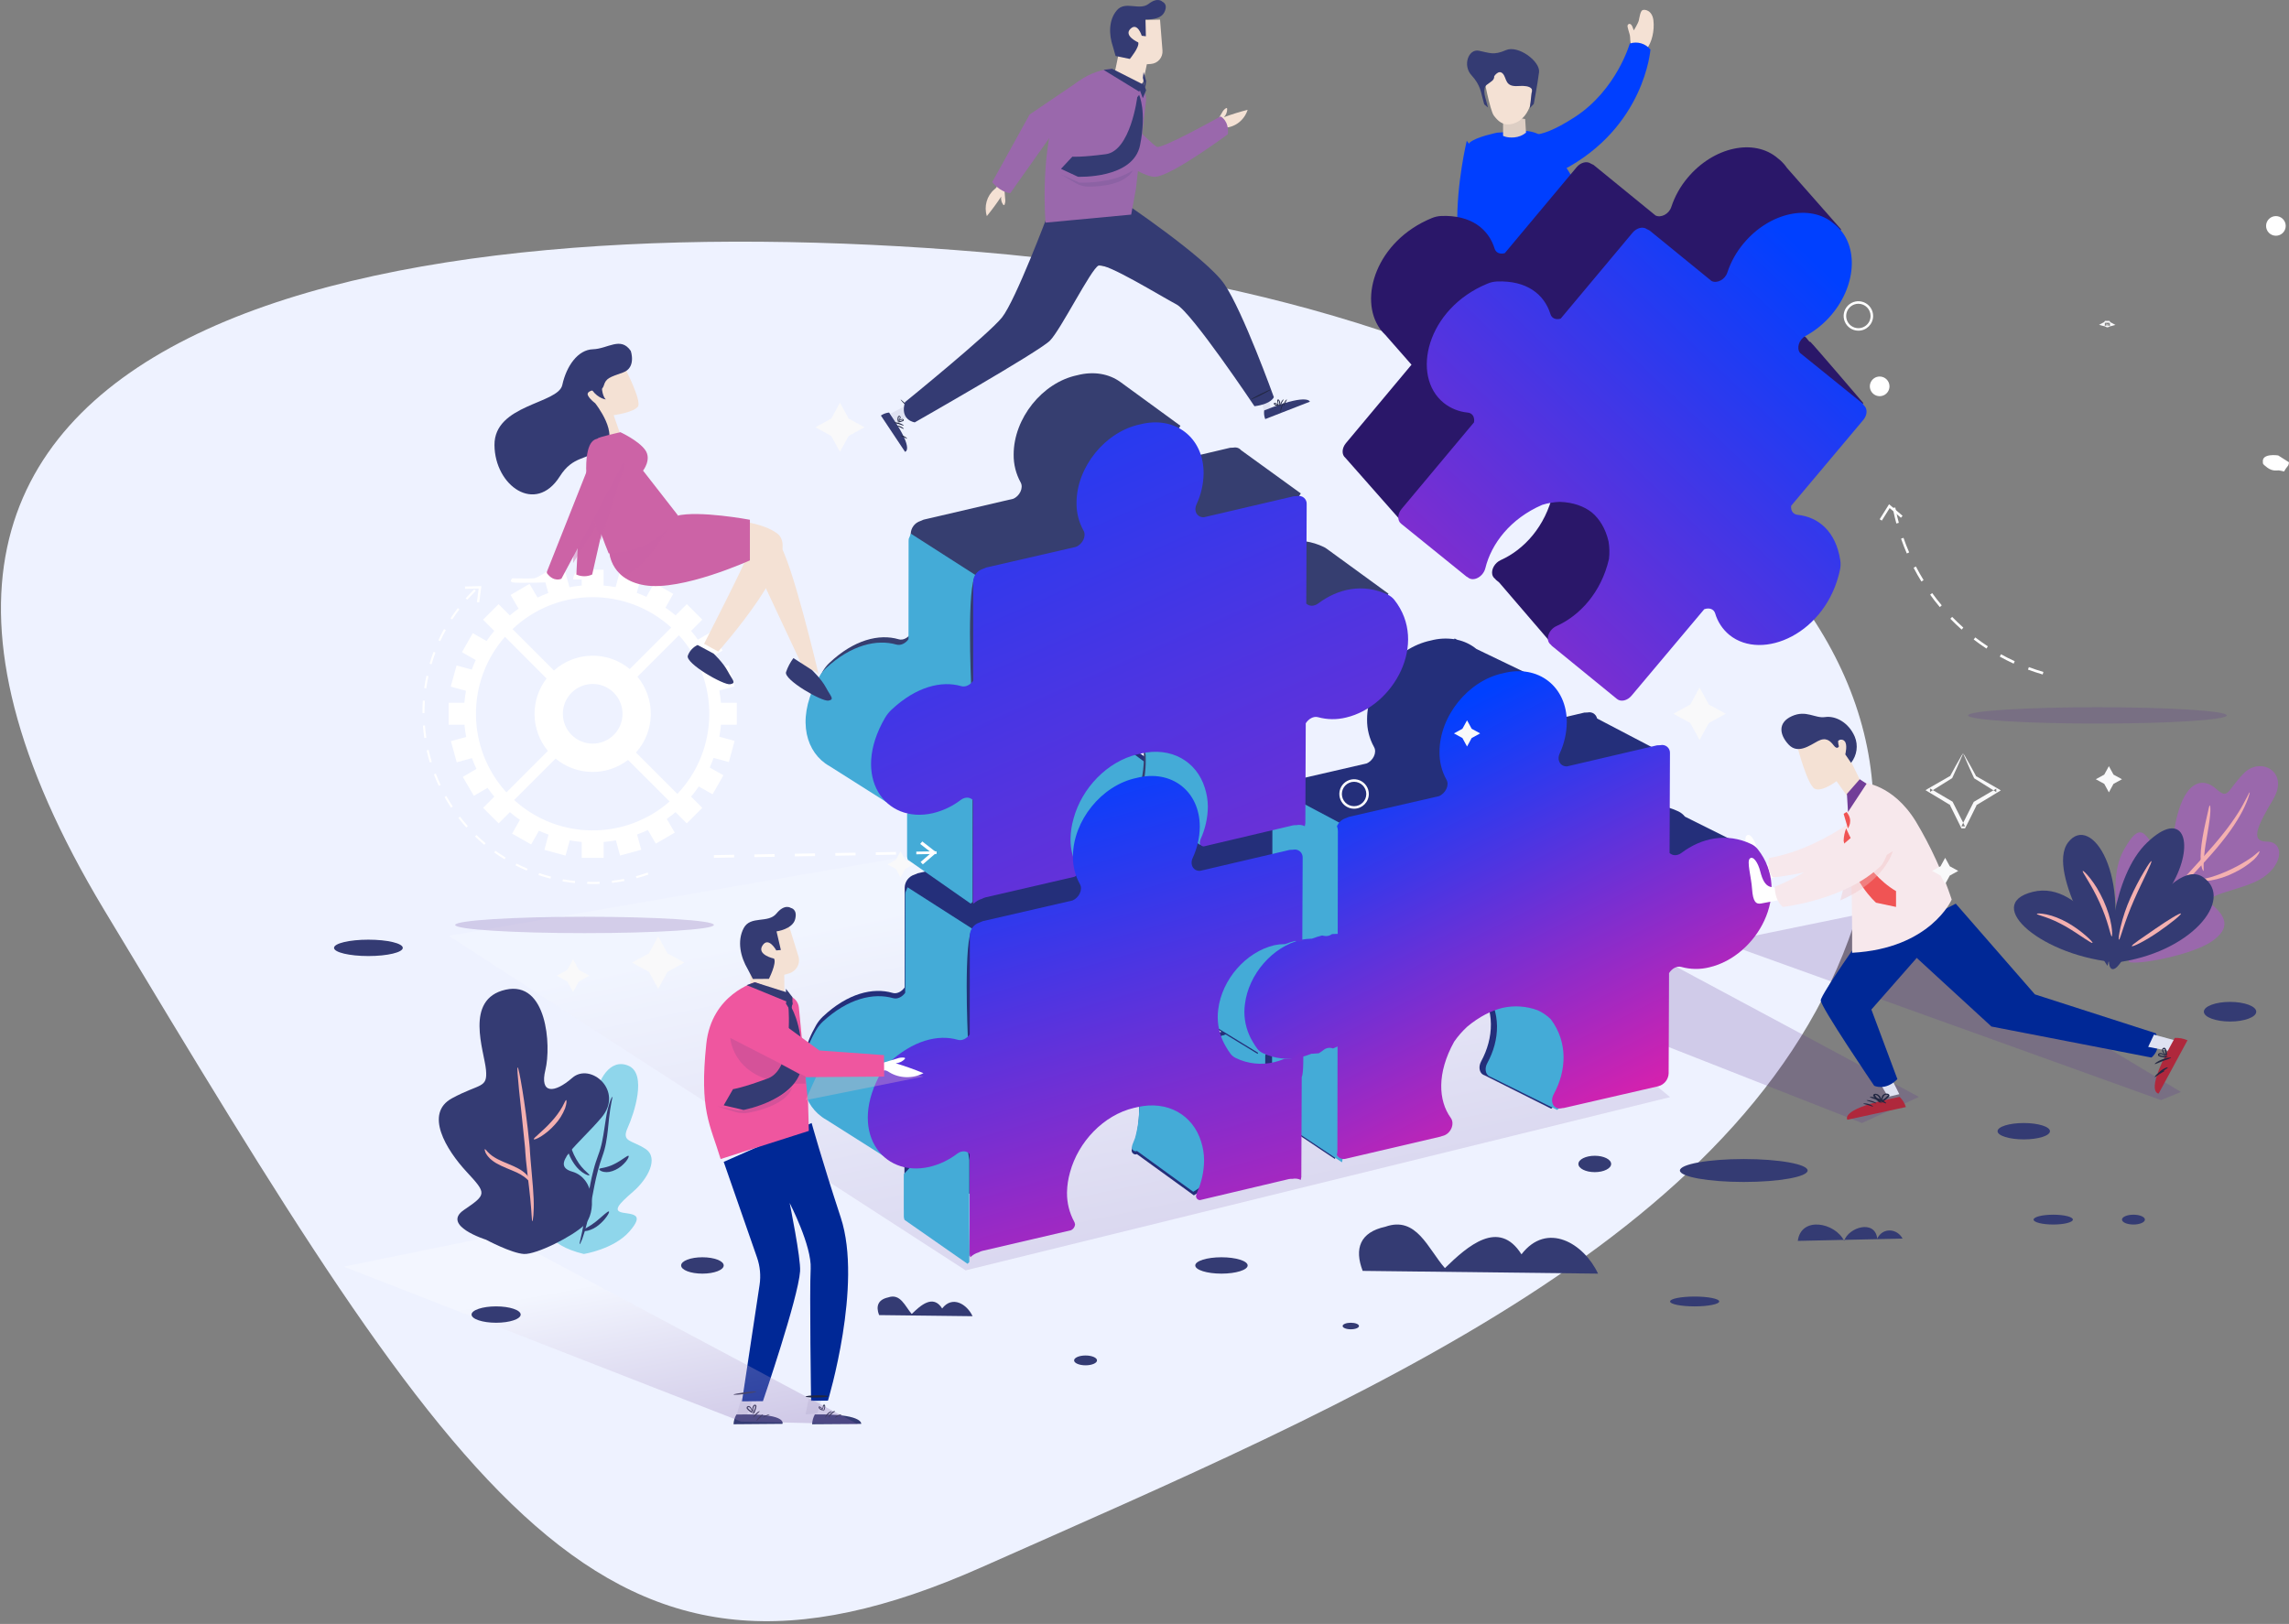 <?xml version="1.0" encoding="UTF-8"?>
<svg width="699px" height="496px" viewBox="0 0 699 496" version="1.1" xmlns="http://www.w3.org/2000/svg" xmlns:xlink="http://www.w3.org/1999/xlink">
    <rect x="0" y="0" width="699" height="496" fill="#808080" stroke="none"/>
    <!-- Generator: Sketch 52.4 (67378) - http://www.bohemiancoding.com/sketch -->
    <title>Group 13</title>
    <desc>Created with Sketch.</desc>
    <defs>
        <linearGradient x1="19.496%" y1="-3.678%" x2="97.517%" y2="137.588%" id="linearGradient-1">
            <stop stop-color="#5E3192" offset="23%"></stop>
            <stop stop-color="#5E3192" offset="87%"></stop>
        </linearGradient>
        <linearGradient x1="39.238%" y1="23.812%" x2="84.293%" y2="109.24%" id="linearGradient-2">
            <stop stop-color="#FFFFFF" offset="0%"></stop>
            <stop stop-color="#5E3192" offset="100%"></stop>
        </linearGradient>
        <linearGradient x1="18.841%" y1="-0.036%" x2="98.539%" y2="144.059%" id="linearGradient-3">
            <stop stop-color="#5E3192" offset="23%"></stop>
            <stop stop-color="#5E3192" offset="87%"></stop>
        </linearGradient>
        <linearGradient x1="80.597%" y1="4.302%" x2="-37.169%" y2="136.137%" id="linearGradient-4">
            <stop stop-color="#0040FF" offset="0%"></stop>
            <stop stop-color="#E21FA9" offset="100%"></stop>
        </linearGradient>
        <linearGradient x1="38.01%" y1="8.882%" x2="81.507%" y2="87.707%" id="linearGradient-5">
            <stop stop-color="#0040FF" offset="0%"></stop>
            <stop stop-color="#E21FA9" offset="100%"></stop>
        </linearGradient>
        <linearGradient x1="-9.394%" y1="-25.736%" x2="127.351%" y2="235.098%" id="linearGradient-6">
            <stop stop-color="#0040FF" offset="0%"></stop>
            <stop stop-color="#E21FA9" offset="100%"></stop>
        </linearGradient>
        <linearGradient x1="57.269%" y1="-4.427%" x2="91.301%" y2="122.954%" id="linearGradient-7">
            <stop stop-color="#0040FF" offset="0%"></stop>
            <stop stop-color="#E21FA9" offset="100%"></stop>
        </linearGradient>
        <linearGradient x1="37.314%" y1="32.886%" x2="87.756%" y2="134.759%" id="linearGradient-8">
            <stop stop-color="#FFFFFF" offset="0%"></stop>
            <stop stop-color="#5E3192" offset="100%"></stop>
        </linearGradient>
        <linearGradient x1="0.007%" y1="50.049%" x2="100%" y2="50.049%" id="linearGradient-9">
            <stop stop-color="#5E3192" offset="23%"></stop>
            <stop stop-color="#5E3192" offset="87%"></stop>
        </linearGradient>
        <linearGradient x1="-0.007%" y1="50%" x2="100%" y2="50%" id="linearGradient-10">
            <stop stop-color="#5E3192" offset="23%"></stop>
            <stop stop-color="#5E3192" offset="87%"></stop>
        </linearGradient>
    </defs>
    <g id="Page-1" stroke="none" stroke-width="1" fill="none" fill-rule="evenodd">
        <g id="Revision" transform="translate(-68, -2037)">
            <g id="Group-13" transform="translate(68, 2037)">
                <path d="M299.668,478.712 C415.38,427.341 537.845,376.895 567.561,277.856 C597.277,178.816 478.335,92 299.668,77 C121,62 -78.092,95.186 31.774,277.856 C141.641,460.525 183.956,530.083 299.668,478.712 Z" id="Oval" fill="#EEF2FF" fill-rule="nonzero"></path>
                <g id="awward" transform="translate(102, 0)">
                    <polygon id="Path" fill="url(#linearGradient-1)" opacity="0.2" style="mix-blend-mode: multiply;" points="484 335.023 386.974 283 339 292.839 466.616 343"></polygon>
                    <polygon id="Path" fill="url(#linearGradient-2)" opacity="0.2" style="mix-blend-mode: multiply;" points="35 285.815 293.921 241 408 335.089 192.882 388"></polygon>
                    <polygon id="Path" fill="url(#linearGradient-3)" opacity="0.2" style="mix-blend-mode: multiply;" points="564 333.511 471.81 278 424 287.802 557.903 336"></polygon>
                    <path d="M428,95.401 C428.79,94.187 429.778,93.096 430.926,92.17 C432.699,90.795 442.589,98.171 442.939,99.895 C443.289,101.62 442.136,100.885 439.28,100.59 C436.423,100.296 433.071,98.805 433.071,98.805 L428,95.401 Z" id="Path" fill="#343B73"></path>
                    <path d="M434,83.68 C434.078,82.328 434.737,81.062 435.827,80.168 C437.613,78.8 447.576,86.171 447.937,87.897 C448.298,89.624 447.118,88.881 444.244,88.587 C442.081,88.273 439.976,87.683 437.985,86.834 L434,83.68 Z" id="Path" fill="#343B73"></path>
                    <path d="M380.904,63 C380.904,63 391.604,79.255 410.526,82.36 C429.449,85.464 435.084,81.675 435.084,81.675 C435.084,81.675 437.825,83.377 436.75,87.188 C436.75,87.188 411.097,99.129 382.132,85.631 C382.132,85.631 406.649,104.191 430.3,93.782 C430.3,93.782 433.229,97.416 431.482,100.012 C431.482,100.012 410.71,110.571 388.175,103.646 C365.64,96.72 356,75.875 356,75.875 C356,75.875 368.951,65.487 380.904,63 Z" id="Path" fill="#F4C1C1"></path>
                    <path d="M355.178,40.522 C355.178,40.522 348.754,41.799 346.802,43.566 C344.851,45.333 345.767,71.753 357.455,83.991 C357.455,83.991 379.01,84.805 389,70.547 C389,70.547 377.695,53.909 374.04,47.393 C370.386,40.877 365.857,39.847 363.03,40.017 C360.204,40.187 355.178,40.522 355.178,40.522 Z" id="Path" fill="#003FFF"></path>
                    <path d="M345.912,43 C345.912,43 342.746,56.058 343.016,68.832 C343.287,81.605 343.696,84.082 343.696,84.082 L349.35,86 C349.35,86 350.37,78.356 350.695,70.348 C351.02,62.339 352,51.04 352,51.04 L345.912,43 Z" id="Path" fill="#003FFF"></path>
                    <path d="M396.557,15.449 L395.986,13.375 C395.867,12.726 395.804,12.068 395.797,11.407 C395.765,10.16 394.686,8.131 395.091,7.588 C395.495,7.045 396.169,7.217 396.557,8.325 C396.945,9.434 396.924,9.262 396.924,9.262 C396.924,9.262 398.256,7.15 398.461,6.202 C398.665,5.254 398.914,3.463 399.539,3.114 C400.164,2.765 402.521,3.064 402.909,6.202 C403.297,9.34 402.418,13.12 400.752,15.028 C399.086,16.935 396.557,15.449 396.557,15.449 Z" id="Path" fill="#F4E1D4"></path>
                    <path d="M364,40.299 C364,40.299 366.175,44.03 378.922,35.742 C391.67,27.453 395.693,13.296 395.693,13.296 C397.983,12.534 400.513,13.276 402,15.144 C402,15.144 400.285,38.891 375.172,52 C375.172,52 364.599,50.056 364,40.299 Z" id="Path" fill="#003FFF"></path>
                    <path d="M357,37.339 L357,41.488 C357,41.488 358.118,42.148 360.353,41.969 C361.699,41.866 362.976,41.36 364,40.524 L363.746,36.351 C363.746,36.351 358.016,35.093 357,37.339 Z" id="Path" fill="#DDCEC4"></path>
                    <path d="M351,23.156 C351,23.156 353.014,33.78 354.172,35.293 C355.33,36.807 356.942,38.654 360.033,37.771 C363.125,36.887 364.605,34.179 365.265,32.251 C365.924,30.323 366,21.825 366,21.825 C366,21.825 363.719,17.744 359.061,18.013 C354.404,18.282 352.143,19.688 351,23.156 Z" id="Path" fill="#F4E1D4"></path>
                    <path d="M351.659,30.128 C351.659,30.128 350.616,26.997 351.993,25.926 C353.371,24.855 354.336,24.546 354.287,23.297 C354.287,23.297 355.664,21.12 356.932,22.506 C358.199,23.891 357.448,26.596 361.64,26.276 C365.832,25.956 366.233,27.474 365.717,28.306 L365.168,33 L366.375,31.731 C366.375,31.731 367.583,25.342 367.983,22.039 C368.384,18.735 361.58,13.666 357.837,15.325 C354.095,16.984 352.806,16.117 349.607,15.487 C346.408,14.858 344.597,20.009 347.351,22.983 C350.106,25.956 350.26,28.321 350.759,30.087 L351.253,31.879 L352.4,32.848 L351.659,30.128 Z" id="Path" fill="#343B73"></path>
                    <path d="M450.842,104.422 C450.743,104.372 450.632,104.352 450.522,104.365 C450.411,104.159 450.267,103.972 450.094,103.813 L449.538,103.101 L430.551,87.752 C429.428,86.338 430.164,83.711 432.215,82.591 C432.952,82.188 433.684,81.75 434.395,81.264 C437.388,82.204 449.368,86.875 450.842,86.875 C452.315,86.875 460.209,70.039 460.209,70.039 L443.721,51.32 C443.13,50.456 442.438,49.666 441.66,48.966 C441.412,48.75 441.144,48.533 440.892,48.332 C433.678,42.138 421.271,44.838 413.362,54.288 C411.139,56.919 409.443,59.954 408.364,63.227 C407.648,65.415 405.169,66.622 403.551,65.807 L384.636,50.375 L383.817,49.978 C382.622,49.116 380.726,49.576 379.474,51.057 L357.529,77.311 C356.169,77.724 354.829,77.28 354.412,75.923 C352.546,69.905 347.198,65.601 338.083,65.967 C337.098,66.016 336.128,66.236 335.218,66.617 C318.272,73.595 312.774,91.205 319.451,100.479 L319.482,100.51 C319.959,101.166 320.495,101.776 321.085,102.332 L329.035,111.39 L309.007,135.352 C307.724,136.901 307.662,138.888 308.848,139.837 L325.057,158.211 C325.057,158.211 327.417,157.576 330.385,156.745 C331.215,156.825 332.045,156.593 332.714,156.095 C337.166,154.83 341.953,153.401 342.195,153.029 C342.499,152.58 341.118,146.784 340.304,142.5 C343.486,138.859 347.452,135.988 351.902,134.103 C353.657,133.551 355.479,133.242 357.318,133.185 C361.404,133.345 364.645,134.532 367.061,136.426 C369.405,138.408 371.209,141.308 372.136,145.236 C372.436,147.022 372.479,148.841 372.265,150.639 C369.91,160.817 363.377,167.888 356.292,171.062 C354.458,171.888 353.397,173.869 353.685,175.387 C353.777,175.905 354.054,176.372 354.463,176.703 L354.582,176.801 L354.844,177.116 L355.792,177.89 C360.476,183.381 371.338,196 371.338,196 C371.338,196 379.319,194.865 380.483,193.848 C380.999,193.409 381.566,191.242 382.163,188.775 L401.315,165.973 C402.743,165.457 404.211,165.828 404.644,167.217 C405.415,169.807 406.944,172.107 409.034,173.818 C419.086,181.941 438.635,173.41 442.752,153.948 C442.962,152.997 442.997,152.016 442.855,151.052 C441.505,142.186 436.157,137.814 429.829,137.159 C428.402,137.009 427.691,135.801 427.856,134.408 L438.316,121.959 L438.609,124.984 C438.609,124.984 451.882,135.502 453.516,135.734 C455.149,135.967 467,123.105 467,123.105 C467,123.105 451.589,105.036 450.842,104.422 Z" id="Path" fill="#2A1769"></path>
                    <path d="M467.254,123.87 L466.696,123.157 L447.684,107.791 C446.565,106.376 447.302,103.746 449.35,102.625 C452.396,100.967 455.104,98.752 457.335,96.095 C465.257,86.661 465.588,74.116 458.041,68.335 C450.82,62.135 438.399,64.837 430.487,74.297 C428.259,76.93 426.559,79.968 425.478,83.246 C424.767,85.436 422.286,86.65 420.666,85.829 L401.72,70.376 L400.9,69.973 C399.709,69.11 397.805,69.57 396.557,71.058 L374.584,97.324 C373.222,97.738 371.881,97.293 371.463,95.934 C369.596,89.91 364.242,85.602 355.117,85.973 C354.13,86.018 353.159,86.238 352.249,86.624 C333.598,94.297 328.796,114.849 338.838,123.027 C340.964,124.732 343.544,125.772 346.256,126.019 C347.731,126.174 348.391,127.522 348.123,128.995 L326.01,155.447 C324.726,156.997 324.659,158.991 325.85,159.937 L345.828,176.102 L346.184,176.294 L346.302,176.392 C347.999,177.771 350.944,176.128 351.584,173.545 C353.415,166.059 359.233,158.397 368.946,154.197 C370.704,153.643 372.53,153.335 374.372,153.282 C378.463,153.437 381.707,154.625 384.121,156.522 C386.468,158.505 388.278,161.414 389.202,165.341 C389.507,167.128 389.55,168.95 389.331,170.75 C386.973,180.938 380.438,188.016 373.341,191.199 C370.88,192.299 369.807,195.472 371.504,196.841 L371.623,196.939 L371.886,197.254 L391.791,213.492 C392.972,214.458 394.968,214.009 396.248,212.459 L418.427,186.074 C419.851,185.557 421.321,185.929 421.759,187.324 C422.52,189.917 424.04,192.22 426.123,193.937 C436.181,202.069 455.756,193.529 459.878,174.046 C460.084,173.096 460.117,172.115 459.976,171.153 C458.624,162.277 453.27,157.896 446.941,157.24 C445.512,157.09 444.795,155.881 444.966,154.486 L466.996,128.266 C468.239,126.804 468.332,124.867 467.254,123.87 Z" id="Path" fill="url(#linearGradient-4)"></path>
                    <path d="M265.538,316.451 C265.538,316.451 258.524,292.759 259.226,292.054 C259.928,291.35 267.638,283.844 269.507,282.907 C271.375,281.969 292.178,279.105 292.178,279.105 L291.961,273.138 C287.545,273.394 283.311,274.995 279.823,277.727 C278.486,278.763 277,278.639 276.138,277.784 L276.138,273.386 C279.384,273.956 282.465,274.36 282.889,274.293 C283.823,274.137 294,258.676 294,258.676 L275.684,245.488 C275.428,245.17 275.091,244.929 274.709,244.789 C274.252,244.627 273.759,244.592 273.284,244.69 L272.288,244.732 L250.231,249.912 C252.878,245.441 257.028,237.998 257.028,237.998 L238.65,224.686 C235.176,222.179 230.496,221.283 225.355,222.614 C214.652,224.857 205.888,235.797 205.873,246.799 C205.827,249.781 206.562,252.722 208.004,255.33 C208.97,257.018 207.695,259.556 205.713,260.359 L178.231,266.725 L177.241,267.139 C175.526,267.673 174.334,269.235 174.268,271.035 L174.242,301.595 C173.37,302.849 171.884,303.667 170.552,303.253 C164.602,301.523 156.855,303.356 149.269,310.504 C148.485,311.253 147.809,312.107 147.261,313.042 C140.345,325.013 142.529,335.341 148.943,340.096 C149.404,340.441 149.886,340.754 150.389,341.034 L173.292,355.864 L174.19,356.449 L174.19,369.201 C174.194,369.557 174.266,369.909 174.402,370.237 L193.41,384 L193.967,383.513 L193.673,364.638 L205.269,361.924 C205.982,361.581 206.457,360.881 206.513,360.09 L206.353,359.458 L206.322,359.391 L206.286,359.324 L206.25,359.241 C204.776,356.522 204.014,353.473 204.036,350.378 L204.036,350.223 C204.074,348.119 204.388,346.029 204.97,344.007 C207.473,334.684 215.235,326.396 224.581,324.195 L225.097,324.086 L225.515,323.977 C234.856,321.776 242.629,326.406 245.127,334.538 C245.425,335.502 245.656,336.485 245.818,337.481 C245.995,341.191 245.576,344.905 244.58,348.482 C244.352,349.125 244.105,349.762 243.831,350.383 L243.764,350.57 L243.738,350.632 L243.573,351.336 C243.568,351.671 243.697,351.993 243.933,352.229 C244.168,352.465 244.489,352.596 244.822,352.59 L245.183,352.502 L262.581,365.094 C269.806,360.992 272.742,352.341 273.935,345.965 C274.549,345.948 275.157,346.085 275.705,346.364 L275.875,345.457 L275.999,314.674 C276.198,314.356 276.434,314.062 276.701,313.799 L265.538,316.451 Z" id="Path" fill="#242F7A"></path>
                    <path d="M404,229.016 L384.86,219 C384.86,219 375.572,229.855 376.015,231.234 C376.459,232.612 384.035,245.344 386.336,244.856 C388.638,244.368 399.851,246.209 401.022,245.98 C402.194,245.751 404,229.016 404,229.016 Z" id="Path" fill="#242F7A"></path>
                    <path d="M249.333,250.794 C251.93,246.344 256,238.934 256,238.934 L237.953,225.67 C237.624,225.428 237.285,225.211 236.941,225 C231.003,227.212 219.259,231.936 218.828,232.287 C218.256,232.756 210,250.619 210,250.619 C210.344,250.732 224.508,262.835 224.518,262.995 C224.528,263.155 242.55,259.159 243.355,258.571 C243.922,258.163 250.472,252.986 254.324,249.644 L249.333,250.794 Z" id="Path" fill="#44ABD7" style="mix-blend-mode: multiply;"></path>
                    <path d="M251.021,317.016 C246,319.579 242.46,322.695 240,326.042 C242.461,328.027 244.261,330.722 245.159,333.766 C245.453,334.719 245.681,335.692 245.842,336.677 C246.016,340.348 245.603,344.023 244.619,347.563 C244.395,348.199 244.151,348.829 243.881,349.444 L243.815,349.629 L243.789,349.69 L243.626,350.387 C243.621,350.718 243.749,351.036 243.981,351.27 C244.214,351.504 244.53,351.633 244.859,351.627 L245.215,351.54 L262.384,364 C267.375,361.161 270.294,356.112 272,351.187 C271.985,348.896 252.682,316.175 251.021,317.016 Z" id="Path" fill="#44ABD7" style="mix-blend-mode: multiply;"></path>
                    <path d="M185.947,345.742 C185.29,346.534 174,358.614 174,358.619 L174,371.538 C174.004,371.899 174.08,372.255 174.223,372.588 L193.457,386 L194,385.475 L194,354.311 L192.469,344 C192.469,344 186.598,344.95 185.947,345.742 Z" id="Path" fill="#44ABD7" style="mix-blend-mode: multiply;"></path>
                    <path d="M175.14,271 L174.501,272.561 C174.469,272.749 174.451,272.941 174.449,273.132 L174.423,303.225 C173.546,304.459 172.051,305.265 170.712,304.857 C164.727,303.153 156.936,304.959 149.305,311.997 C148.517,312.734 147.837,313.575 147.286,314.497 C140.33,326.284 142.526,336.454 148.978,341.136 C149.441,341.476 149.926,341.784 150.431,342.06 L167.696,353 L193.547,316.787 C193.547,316.787 192.145,286.281 195,283.715 L175.14,271 Z" id="Path" fill="#44ABD7" style="mix-blend-mode: multiply;"></path>
                    <path d="M439.939,267.979 C439.939,267.979 436.386,268.656 434.805,268.947 C433.224,269.239 432.302,268.397 432.038,264.545 C431.775,260.693 430.325,256.054 431.379,255.19 C432.433,254.326 433.883,256.544 434.542,259.157 C435.2,261.771 436.123,263.835 438.305,263.973 C440.487,264.11 439.939,267.979 439.939,267.979 Z" id="Path" fill="#FFFFFF"></path>
                    <path d="M288.242,331 L294,321.966 L275.51,315 L263.612,318.733 C263.612,318.733 262.235,328.678 263.612,329.141 C264.989,329.605 288.242,331 288.242,331 Z" id="Path" fill="#44ABD7"></path>
                    <path d="M288.242,331 L294,321.966 L275.51,315 L263.612,318.733 C263.612,318.733 262.235,328.678 263.612,329.141 C264.989,329.605 288.242,331 288.242,331 Z" id="Path" fill="#44ABD7" style="mix-blend-mode: multiply;"></path>
                    <path d="M412.533,249.415 C411.998,248.74 411.316,248.195 410.539,247.823 C402.99,244.216 395.261,245.983 389.309,250.477 C387.964,251.508 386.485,251.384 385.625,250.534 L385.748,220.097 C385.802,219.336 385.488,218.595 384.904,218.103 C384.321,217.611 383.537,217.427 382.796,217.608 L381.796,217.649 L363.395,221.984 C364.302,216.712 365.57,206.255 365.57,206.255 L348.864,198.216 C347.161,196.831 345.156,195.867 343.011,195.402 L342.181,195 C342.181,195 342.181,195.082 342.104,195.227 C339.707,194.867 337.262,195.003 334.921,195.629 C324.234,197.855 315.479,208.739 315.469,219.69 C315.423,222.654 316.157,225.577 317.597,228.168 C318.561,229.848 317.288,232.373 315.304,233.182 L287.87,239.505 L286.881,239.923 C285.672,240.302 284.698,241.205 284.227,242.381 C284.405,242.849 284.495,243.345 284.495,243.845 L284.444,275.25 L282.728,275.317 C282.005,275.856 281.079,276.045 280.203,275.832 L279.688,275.724 C278.716,275.96 277.761,276.258 276.828,276.615 L276.575,276.708 L276.328,276.708 C275.326,276.724 274.327,276.832 273.344,277.033 C264.549,279.094 257.268,287.618 256.165,296.709 C256.061,297.49 256.006,298.276 256,299.064 C256.007,302.369 256.935,305.606 258.679,308.412 C259.066,309.085 259.492,309.734 259.957,310.355 C260.387,310.894 260.935,311.327 261.56,311.618 C263.578,312.589 265.762,313.168 267.996,313.324 L282.012,321.868 L284.382,318.101 L284.33,341.544 C284.324,341.96 284.268,342.373 284.165,342.776 C284.697,343.766 285.848,344.249 286.927,343.935 L289.627,343.301 L305.663,354 L306.013,352.387 C306.013,352.387 309.456,343.987 311.594,338.153 L315.757,337.174 L316.201,337.014 L316.371,336.973 C318.829,336.401 320.194,333.299 318.87,331.469 C315.067,326.176 314.577,317.756 319.926,308.175 C321.084,306.495 322.427,304.949 323.93,303.568 C327.568,300.538 331.221,298.698 334.668,297.848 C338.239,297.054 341.962,297.308 345.391,298.58 C346.875,299.25 348.228,300.181 349.385,301.326 C354.697,308.428 354.146,317.091 350.307,324.161 C349.452,325.754 349.73,327.357 350.699,328.119 L350.735,328.119 C350.926,328.262 351.141,328.37 351.369,328.439 L371.692,338.622 C371.692,338.622 385.352,327.63 385.584,326.46 C385.702,325.857 385.517,322.337 385.146,319.008 C385.271,318.638 385.338,318.25 385.341,317.859 L385.465,287.232 C386.31,285.876 387.846,284.954 389.232,285.356 C392.018,286.123 394.956,286.159 397.76,285.459 C403.856,284.031 409.281,279.79 412.749,274.374 C416.181,274.889 419.536,275.265 420.118,275.059 C421.282,274.652 433,259.635 433,259.635 L412.533,249.415 Z" id="Path" fill="#242F7A"></path>
                    <path d="M379.897,333.814 C380.205,326.803 379.753,319.358 379.46,317.497 C378.997,314.493 373.874,296.024 371.084,295.096 C368.751,294.326 353.098,298.385 348,299.747 C349.201,300.362 350.302,301.155 351.263,302.097 C356.561,309.124 356.011,317.696 352.183,324.692 C351.33,326.267 351.607,327.853 352.574,328.608 L352.61,328.608 C352.8,328.749 353.014,328.856 353.242,328.924 L373.509,339 C373.509,339 376.628,336.542 379.897,333.814 Z" id="Path" fill="#44ABD7" style="mix-blend-mode: multiply;"></path>
                    <path d="M307.776,251.682 L287.706,241 C287.086,241.478 286.602,242.11 286.3,242.833 C286.478,243.303 286.569,243.801 286.569,244.303 L286.517,275.857 L284.797,275.924 C284.072,276.466 283.144,276.656 282.266,276.442 L281.749,276.333 C280.775,276.571 279.817,276.87 278.882,277.229 L278.629,277.322 L278.381,277.322 C277.376,277.338 276.374,277.447 275.389,277.649 C266.571,279.72 259.271,288.284 258.165,297.417 C258.061,298.202 258.006,298.992 258,299.784 C258.007,303.104 258.937,306.357 260.686,309.176 C261.073,309.853 261.501,310.504 261.968,311.128 C262.398,311.67 262.948,312.104 263.574,312.397 C265.597,313.373 267.787,313.955 270.027,314.111 L284.089,322.716 L286.466,318.931 L286.414,342.485 C286.407,342.903 286.352,343.318 286.249,343.723 C286.782,344.717 287.936,345.203 289.018,344.888 L291.725,344.251 L307.802,355 L308.153,353.379 C308.153,353.379 311.604,344.94 313.748,339.078 L317.923,338.094 L318,338.094 C315.009,309.963 307.776,251.682 307.776,251.682 Z" id="Path" fill="#44ABD7" style="mix-blend-mode: multiply;"></path>
                    <path d="M374.964,338.477 L375.129,338.441 L375.589,338.4 L404.461,331.753 C406.238,331.26 407.491,329.676 407.559,327.837 L407.683,297.209 C408.524,295.854 410.068,294.931 411.451,295.333 C414.244,296.103 417.189,296.139 420,295.436 C434.542,292.046 445.295,272.703 434.795,259.399 C434.262,258.722 433.581,258.177 432.803,257.806 C425.235,254.199 417.496,255.972 411.529,260.46 C410.186,261.491 408.705,261.367 407.843,260.522 L407.961,230.09 C408.018,229.328 407.706,228.585 407.122,228.092 C406.538,227.598 405.752,227.414 405.009,227.596 L404.007,227.642 L376.559,234.068 C374.577,234.181 373.312,232.254 374.293,230.116 C375.672,227.144 376.409,223.915 376.456,220.64 C376.502,209.69 367.768,202.868 357.071,205.604 C346.359,207.83 337.594,218.713 337.584,229.662 C337.534,232.627 338.269,235.553 339.716,238.144 C340.676,239.829 339.401,242.353 337.413,243.162 L309.929,249.485 L308.938,249.897 C307.731,250.283 306.757,251.183 306.279,252.355 C306.461,252.821 306.554,253.318 306.553,253.818 L306.501,285.224 L304.777,285.286 C304.058,285.837 303.129,286.036 302.247,285.827 L301.731,285.718 C300.759,285.956 299.802,286.254 298.866,286.61 L298.618,286.703 L298.365,286.703 C297.363,286.723 296.365,286.832 295.382,287.027 C286.569,289.088 279.27,297.616 278.165,306.7 C278.061,307.483 278.006,308.271 278,309.06 C278.008,312.363 278.937,315.598 280.684,318.402 C281.073,319.075 281.502,319.724 281.97,320.345 C282.397,320.885 282.945,321.317 283.57,321.607 C287.211,323.372 291.353,323.822 295.289,322.88 C296.279,322.638 297.252,322.328 298.2,321.952 L298.448,321.844 L298.701,321.844 C299.501,321.787 300.131,321.767 300.709,321.7 C301.225,321.385 301.69,321.066 302.165,320.705 C302.975,320.027 304.092,319.845 305.076,320.231 L306.455,319.634 L306.403,351.513 C306.394,351.929 306.339,352.342 306.238,352.745 C306.769,353.736 307.924,354.22 309.005,353.904 L337.914,347.149 L338.353,346.984 L338.528,346.943 C340.991,346.376 342.354,343.274 341.032,341.44 C337.217,336.153 336.727,327.734 342.064,318.15 C343.227,316.471 344.574,314.927 346.081,313.548 C349.72,310.518 353.385,308.674 356.839,307.824 C360.413,307.031 364.14,307.287 367.571,308.56 C369.057,309.231 370.411,310.159 371.572,311.302 C376.889,318.402 376.342,327.069 372.496,334.138 C371.154,336.581 372.507,339.054 374.964,338.477 Z" id="Path" fill="url(#linearGradient-5)"></path>
                    <path d="M303.23,167.663 C302.937,167.44 302.622,167.245 302.291,167.083 C294.77,163.458 287.069,165.239 281.129,169.756 C279.799,170.766 278.321,170.662 277.463,169.807 L277.463,165.415 C280.693,165.98 283.757,166.389 284.178,166.317 C285.108,166.161 295.237,150.706 295.237,150.706 L277.012,137.514 C276.759,137.197 276.425,136.955 276.046,136.815 C275.592,136.653 275.102,136.619 274.629,136.716 L273.633,136.763 L251.696,141.942 C254.33,137.478 258.458,130.03 258.458,130.03 L240.15,116.683 C236.695,114.181 232.038,113.285 226.925,114.611 C216.283,116.848 207.56,127.787 207.545,138.793 C207.5,141.773 208.231,144.713 209.665,147.319 C210.625,149.007 209.362,151.55 207.385,152.348 L180.052,158.713 L179.062,159.133 C177.355,159.664 176.17,161.227 176.11,163.028 L176.079,193.586 C175.211,194.839 173.738,195.658 172.413,195.243 C166.494,193.513 158.783,195.352 151.241,202.494 C150.458,203.239 149.784,204.092 149.239,205.027 C142.359,217.002 144.531,227.324 150.912,232.079 C151.372,232.421 151.852,232.734 152.35,233.016 L175.134,247.845 L176.028,248.425 L176.028,261.177 C176.032,261.532 176.103,261.884 176.238,262.213 L195.151,276 L195.711,275.513 L195.413,256.645 L206.959,253.931 C207.668,253.587 208.14,252.888 208.197,252.097 L208.037,251.465 L208.007,251.398 L207.971,251.325 L207.935,251.243 C206.472,248.525 205.714,245.478 205.732,242.386 L205.732,242.225 C205.77,240.121 206.082,238.032 206.662,236.01 C209.152,226.687 216.873,218.4 226.17,216.194 L226.658,216.085 L227.074,215.981 C236.366,213.775 244.098,218.411 246.583,226.537 C246.879,227.501 247.11,228.484 247.276,229.479 C247.448,233.189 247.031,236.903 246.039,240.48 C245.813,241.122 245.571,241.759 245.294,242.386 L245.233,242.567 L245.202,242.635 L245.038,243.334 C245.033,243.668 245.164,243.99 245.399,244.227 C245.634,244.463 245.953,244.593 246.285,244.587 L246.644,244.504 L263.946,257.111 C271.133,253.004 274.06,244.354 275.24,237.978 C275.849,237.961 276.453,238.099 276.996,238.377 L277.171,237.471 L277.294,206.69 C278.136,205.328 279.666,204.411 281.042,204.804 C283.819,205.578 286.748,205.614 289.543,204.908 C295.442,203.515 300.715,199.454 304.18,194.228 C304.272,194.366 304.375,194.496 304.488,194.617 C305.571,195.715 313.632,194.306 314.407,194.617 C315.182,194.927 322,181.326 322,181.326 L303.23,167.663 Z" id="Path" fill="#363E70"></path>
                    <path d="M253.022,211.016 C247.997,213.579 244.456,216.69 242,220.042 C244.458,222.029 246.257,224.721 247.157,227.761 C247.45,228.714 247.68,229.687 247.845,230.672 C248.016,234.343 247.601,238.018 246.617,241.558 C246.392,242.193 246.153,242.824 245.878,243.444 L245.817,243.623 L245.786,243.69 L245.623,244.382 C245.619,244.713 245.748,245.032 245.981,245.266 C246.215,245.499 246.532,245.628 246.861,245.622 L247.218,245.54 L264.38,258 C269.378,255.155 272.293,250.107 274,245.187 C274,242.896 254.698,210.17 253.022,211.016 Z" id="Path" fill="#44ABD7" style="mix-blend-mode: multiply;"></path>
                    <path d="M186.924,235.717 C186.268,236.51 175,248.6 175,248.6 L175,261.526 C175.005,261.886 175.08,262.243 175.222,262.576 L194.431,276 L194.973,275.475 L195,244.295 L193.472,234 C193.472,234 187.591,234.924 186.924,235.717 Z" id="Path" fill="#44ABD7" style="mix-blend-mode: multiply;"></path>
                    <path d="M176.167,163 L175.508,164.561 C175.477,164.751 175.461,164.944 175.461,165.137 L175.43,195.232 C174.552,196.466 173.062,197.272 171.723,196.864 C165.737,195.16 157.938,196.971 150.311,204.005 C149.52,204.738 148.838,205.578 148.287,206.499 C141.33,218.292 143.526,228.458 149.979,233.141 C150.444,233.477 150.93,233.786 151.433,234.064 L168.696,245 L194.551,208.785 C194.551,208.785 193.15,178.277 196,175.711 L176.167,163 Z" id="Path" fill="#44ABD7" style="mix-blend-mode: multiply;"></path>
                    <path d="M264.623,256.323 L264.561,256.508 L264.53,256.575 L264.365,257.268 C264.361,257.6 264.492,257.92 264.727,258.154 C264.963,258.388 265.284,258.517 265.617,258.511 L292.837,252.086 C293.185,252.021 293.54,252 293.893,252.024 C294.755,251.836 295.655,251.948 296.444,252.343 L296.619,251.444 L296.742,220.919 C297.587,219.563 299.123,218.66 300.504,219.05 C303.292,219.815 306.23,219.85 309.036,219.153 C323.555,215.768 334.282,196.492 323.802,183.225 C323.267,182.554 322.587,182.012 321.814,181.638 C314.265,178.042 306.537,179.809 300.581,184.288 C299.241,185.29 297.757,185.192 296.897,184.345 L297.026,154.01 C297.079,153.251 296.765,152.513 296.182,152.022 C295.598,151.532 294.815,151.349 294.073,151.529 L293.074,151.571 L265.653,157.981 C263.669,158.094 262.407,156.173 263.386,154.041 C264.766,151.078 265.503,147.857 265.55,144.59 C265.602,133.666 256.884,126.876 246.198,129.603 C235.502,131.822 226.743,142.67 226.743,153.579 C226.698,156.535 227.432,159.452 228.871,162.038 C229.834,163.713 228.567,166.229 226.583,167.025 L199.152,173.338 L198.157,173.749 C196.447,174.278 195.259,175.827 195.195,177.611 L195.195,207.915 C194.319,209.158 192.84,209.969 191.511,209.558 C185.57,207.843 177.831,209.661 170.263,216.749 C169.476,217.486 168.8,218.332 168.253,219.26 C157.711,237.391 168.351,251.711 182.865,248.367 C185.966,247.628 188.875,246.246 191.403,244.31 C192.794,243.282 194.334,243.472 195.159,244.443 L195.112,274.973 C195.119,275.325 195.19,275.673 195.324,276 C196.031,275.303 196.903,274.795 197.859,274.521 C198.195,274.337 198.551,274.191 198.92,274.084 L226.14,267.782 C226.851,267.443 227.325,266.748 227.381,265.964 L227.222,265.337 L227.191,265.27 L227.155,265.204 L227.119,265.122 C225.65,262.425 224.889,259.402 224.908,256.334 L224.908,256.179 C224.945,254.093 225.257,252.021 225.836,250.016 C228.335,240.771 236.084,232.553 245.415,230.37 L245.93,230.262 L246.342,230.154 C255.673,227.971 263.427,232.563 265.921,240.627 C266.52,242.476 266.832,244.406 266.848,246.349 L266.848,246.395 C266.805,249.822 266.047,253.204 264.623,256.323 Z" id="Path" fill="url(#linearGradient-6)"></path>
                    <path d="M295.983,321.422 C295.15,321.063 294.908,321.509 293.926,322.259 C293.453,322.619 292.964,322.932 292.476,323.246 C291.9,323.318 291.278,323.338 290.475,323.395 L290.229,323.395 L289.977,323.503 C289.032,323.875 288.063,324.182 287.076,324.422 C283.156,325.363 279.03,324.916 275.402,323.158 C274.78,322.866 274.235,322.433 273.808,321.895 C273.344,321.276 272.917,320.631 272.528,319.963 C270.788,317.165 269.864,313.938 269.859,310.645 C269.863,309.858 269.916,309.072 270.018,308.292 C271.119,299.236 278.39,290.76 287.169,288.685 C288.147,288.485 289.142,288.376 290.141,288.361 L290.393,288.361 L290.645,288.268 C291.576,287.917 292.527,287.622 293.494,287.385 L294.008,287.493 C294.565,287.647 295.158,287.609 295.69,287.385 L295.798,262.009 C295.847,261.25 295.532,260.513 294.95,260.023 C294.367,259.534 293.586,259.35 292.846,259.527 L291.854,259.574 L264.485,265.979 C262.505,266.098 261.245,264.171 262.217,262.045 C263.596,259.081 264.333,255.86 264.382,252.593 C264.428,241.666 255.732,234.875 245.066,237.603 C234.405,239.822 225.668,250.671 225.652,261.587 C225.606,264.543 226.338,267.459 227.776,270.043 C228.738,271.723 227.468,274.24 225.493,275.036 L198.108,281.344 L197.121,281.76 C195.411,282.286 194.222,283.837 194.159,285.623 L194.133,315.931 C193.264,317.174 191.783,317.986 190.456,317.575 C184.527,315.859 176.808,317.682 169.248,324.766 C168.467,325.506 167.794,326.352 167.247,327.278 C156.72,345.412 167.345,359.738 181.832,356.394 C184.927,355.655 187.831,354.27 190.353,352.331 C191.742,351.304 193.274,351.494 194.102,352.464 L194.102,382.973 C194.107,383.325 194.178,383.674 194.313,384 C195.018,383.303 195.886,382.793 196.838,382.515 C197.173,382.328 197.529,382.18 197.898,382.074 L225.071,375.745 C225.761,375.413 226.227,374.745 226.3,373.983 L226.141,373.356 L226.11,373.29 L226.074,373.223 L226.038,373.141 C224.57,370.444 223.811,367.42 223.832,364.351 L223.832,364.192 C223.87,362.105 224.183,360.033 224.763,358.028 C227.257,348.781 234.991,340.562 244.305,338.374 L244.819,338.266 L245.236,338.163 C254.544,335.975 262.283,340.573 264.778,348.637 C265.373,350.487 265.684,352.417 265.698,354.36 L265.698,354.401 C265.661,357.835 264.908,361.224 263.487,364.351 L263.42,364.531 L263.394,364.598 L263.23,365.291 C263.224,365.623 263.353,365.942 263.588,366.177 C263.823,366.411 264.142,366.54 264.474,366.534 L291.612,360.113 C291.961,360.047 292.317,360.028 292.671,360.057 C293.532,359.875 294.428,359.987 295.217,360.375 L295.387,359.482 L295.51,328.948 C296.138,327.925 295.983,321.422 295.983,321.422 Z" id="Path" fill="url(#linearGradient-7)"></path>
                    <path d="M440.937,274.977 L435.807,275.946 C434.225,276.243 433.302,275.395 433.039,271.544 C432.775,267.692 431.325,263.053 432.38,262.189 C433.434,261.326 434.884,263.549 435.543,266.162 C436.202,268.776 437.125,270.839 439.308,270.977 C441.491,271.115 440.937,274.977 440.937,274.977 Z" id="Path" fill="#FFFFFF"></path>
                    <path d="M476,285.793 C477.022,286.826 506.135,313.528 506.135,313.528 L554.984,323 C554.984,323 558.39,320.592 556.347,315.595 L519.404,303.709 L495.24,276 L476,285.793 Z" id="Path" fill="#002896"></path>
                    <polygon id="Path" fill="#DFE2F2" points="555.757 316 562 317.701 560.448 321 554 319.746"></polygon>
                    <path d="M562.12,317.011 C563.454,316.944 564.785,317.19 566,317.729 L557.192,334 C557.192,334 552.966,333.912 560.428,320.135 L562.12,317.011 Z" id="Path" fill="#AF283C"></path>
                    <path d="M556.01,324.984 C556.125,325.1 557.165,324.568 558.522,324.047 C559.88,323.527 561.042,323.197 560.999,323.053 C560.956,322.908 559.67,323.053 558.241,323.585 C556.811,324.117 555.894,324.886 556.01,324.984 Z" id="Path" fill="#222742"></path>
                    <path d="M557.006,327.983 C557.077,328.096 557.732,327.637 558.547,327.11 C559.363,326.584 560.041,326.176 559.998,326.04 C559.955,325.904 559.192,326.114 558.343,326.669 C557.494,327.224 556.935,327.875 557.006,327.983 Z" id="Path" fill="#222742"></path>
                    <path d="M556.011,328.989 C556.101,329.084 556.703,328.539 557.504,328.021 C558.305,327.502 559.052,327.177 558.997,327.047 C558.942,326.916 558.131,327.047 557.255,327.623 C556.379,328.199 555.921,328.89 556.011,328.989 Z" id="Path" fill="#222742"></path>
                    <path d="M559.999,322.851 C560.026,322.819 559.556,322.303 558.567,321.838 C558.286,321.693 557.974,321.618 557.659,321.621 C557.45,321.624 557.251,321.708 557.1,321.856 C557.016,321.966 556.983,322.107 557.008,322.244 C557.034,322.38 557.116,322.499 557.233,322.57 C557.597,322.732 557.982,322.834 558.377,322.873 L558.957,322.955 L559.254,322.991 C559.325,323.003 559.397,323.003 559.467,322.991 C559.588,322.967 559.683,322.873 559.711,322.751 C559.811,321.917 559.684,321.07 559.343,320.305 C559.22,320.081 558.97,319.962 558.723,320.011 C558.509,320.075 558.342,320.245 558.279,320.463 C558.199,320.805 558.285,321.165 558.51,321.431 C559.108,322.389 559.839,322.611 559.839,322.534 C559.38,322.206 559,321.777 558.727,321.277 C558.577,321.08 558.518,320.825 558.567,320.581 C558.669,320.345 558.895,320.269 559.011,320.513 C559.261,321.187 559.363,321.91 559.308,322.629 C559.507,322.593 559.139,322.593 558.98,322.557 L558.403,322.484 C558.067,322.451 557.735,322.379 557.415,322.267 C557.193,322.145 557.366,322.014 557.659,321.96 C557.925,321.946 558.19,321.996 558.434,322.104 C559.436,322.48 559.959,322.905 559.999,322.851 Z" id="Path" fill="#222742"></path>
                    <polygon id="Path" fill="#DFE2F2" points="474.906 328 478 334.187 474.554 335 471 328.924"></polygon>
                    <path d="M478.092,335 C478.984,335.882 479.638,336.952 480,338.122 L462.166,342 C462.166,342 459.595,339.028 474.667,335.742 L478.092,335 Z" id="Path" fill="#AF283C"></path>
                    <path d="M469,335.064 C469,335.22 470.127,335.527 471.482,336.053 C472.836,336.579 473.885,337.111 473.992,336.98 C474.098,336.848 473.162,336.084 471.73,335.54 C470.298,334.995 469.035,334.92 469,335.064 Z" id="Path" fill="#222742"></path>
                    <path d="M468,336.036 C468,336.129 468.651,336.321 469.467,336.581 C470.283,336.84 470.938,337.062 470.996,336.984 C471.054,336.906 470.452,336.536 469.605,336.273 C468.758,336.01 468.018,335.951 468,336.036 Z" id="Path" fill="#222742"></path>
                    <path d="M467,337.077 C467,337.184 467.688,337.283 468.495,337.531 C469.302,337.778 469.929,338.071 469.995,337.984 C470.061,337.898 469.488,337.44 468.619,337.18 C467.75,336.92 467,336.995 467,337.077 Z" id="Path" fill="#222742"></path>
                    <path d="M472.598,336.999 C472.669,336.999 472.798,336.295 472.312,335.2 C472.185,334.881 471.94,334.585 471.598,334.34 C471.377,334.179 471.067,334.08 470.734,334.064 C470.249,334.022 469.913,334.427 470.02,334.639 C470.211,335.032 470.493,335.404 470.855,335.743 L471.37,336.249 L471.634,336.507 C471.692,336.571 471.767,336.629 471.855,336.677 C472.01,336.757 472.223,336.77 472.398,336.71 C473.503,336.235 474.385,335.575 474.947,334.8 C475.079,334.553 474.959,334.28 474.647,334.114 C474.348,333.987 473.971,333.965 473.641,334.054 C473.147,334.219 472.805,334.525 472.719,334.878 C472.205,335.987 472.719,336.719 472.819,336.673 C472.726,336.093 472.84,335.507 473.155,334.961 C473.276,334.717 473.483,334.441 473.819,334.372 C474.155,334.303 474.533,334.423 474.376,334.689 C473.836,335.336 473.077,335.896 472.155,336.328 C472.412,336.461 472.027,336.171 471.898,336.024 L471.377,335.518 C471.068,335.23 470.809,334.922 470.606,334.597 C470.52,334.34 470.863,334.39 471.234,334.597 C471.526,334.8 471.743,335.042 471.87,335.306 C472.455,336.328 472.498,337.022 472.598,336.999 Z" id="Path" fill="#222742"></path>
                    <path d="M467.49,284.678 C467.49,284.678 454.115,303.656 454.001,305.521 C453.886,307.387 470.323,331.616 470.323,331.616 C470.323,331.616 473.774,333.309 477.411,329.583 L469.472,308.338 L484,291.795 C484,291.795 483.128,286.203 481.406,284.678 C479.683,283.153 467.49,284.678 467.49,284.678 Z" id="Path" fill="#002896"></path>
                    <polygon id="Path" fill="#DFE2F2" points="283 121.36 284.08 126 286 124.799 285.178 120"></polygon>
                    <path d="M252.247,6 L252.988,15.442 C253.068,16.451 252.74,17.449 252.078,18.217 C251.416,18.984 250.474,19.457 249.461,19.53 L248.218,19.62 L246.889,26 L238,24.161 L241.735,6.218 L252.247,6 Z" id="Path" fill="#F4E1D4"></path>
                    <polygon id="Path" fill="#DFE2F2" points="174.382 124 170 126.327 171.427 129 176 127.024"></polygon>
                    <path d="M169.505,126 C168.613,126.084 167.754,126.399 167,126.918 L174.379,138 C174.379,138 177.17,137.514 170.918,128.132 L169.505,126 Z" id="Path" fill="#343B73"></path>
                    <path d="M173.997,129.984 C173.939,130.071 173.304,129.792 172.49,129.545 C171.676,129.298 170.989,129.167 171,129.068 C171.012,128.969 171.745,128.947 172.6,129.216 C173.454,129.485 174.049,129.907 173.997,129.984 Z" id="Path" fill="#222742"></path>
                    <path d="M173.998,130.982 C173.964,131.068 173.52,130.831 172.976,130.573 C172.432,130.315 171.984,130.11 172,130.035 C172.017,129.96 172.507,129.992 173.072,130.266 C173.637,130.541 174.035,130.901 173.998,130.982 Z" id="Path" fill="#222742"></path>
                    <path d="M174.996,133.99 C174.944,134.056 174.537,133.773 173.996,133.518 C173.455,133.263 172.987,133.126 173,133.045 C173.013,132.965 173.528,132.97 174.103,133.244 C174.678,133.518 175.043,133.919 174.996,133.99 Z" id="Path" fill="#222742"></path>
                    <path d="M172,128.969 C172.216,128.641 172.516,128.371 172.871,128.184 C173.053,128.064 173.262,127.987 173.481,127.959 C173.625,127.944 173.769,127.981 173.886,128.063 C173.958,128.122 174,128.209 174,128.3 C174,128.391 173.958,128.478 173.886,128.537 C173.649,128.672 173.392,128.773 173.124,128.836 L172.732,128.94 L172.531,128.994 C172.482,129.002 172.432,129.002 172.383,128.994 C172.299,128.99 172.224,128.94 172.192,128.865 C172.043,128.335 172.051,127.776 172.213,127.249 C172.283,127.097 172.44,126.999 172.614,127 C172.769,127.016 172.904,127.109 172.967,127.245 C173.056,127.458 173.032,127.7 172.901,127.893 C172.575,128.566 172.078,128.778 172.07,128.724 C172.36,128.472 172.584,128.159 172.723,127.81 C172.809,127.669 172.825,127.498 172.766,127.345 C172.675,127.204 172.514,127.174 172.444,127.345 C172.335,127.804 172.335,128.281 172.444,128.74 C172.305,128.74 172.557,128.699 172.662,128.661 L173.054,128.562 C173.284,128.51 173.506,128.432 173.716,128.329 C173.86,128.229 173.716,128.163 173.52,128.155 C173.335,128.171 173.156,128.228 172.997,128.321 C172.348,128.678 172.044,129.002 172,128.969 Z" id="Path" fill="#222742"></path>
                    <path d="M177.996,126.997 C177.911,127.06 176.731,125.959 175.351,124.598 C173.972,123.237 172.931,122.043 173.004,122.001 C173.076,121.96 174.262,123.04 175.642,124.401 C177.022,125.761 178.075,126.94 177.996,126.997 Z" id="Path" fill="#222742"></path>
                    <path d="M240.012,61 C240.012,61 266.204,78.516 271.874,86.757 C277.544,94.997 287,121.302 287,121.302 C287,121.302 286.306,123.391 281.076,124.07 C281.076,124.07 261.916,95.41 257.256,92.971 C252.595,90.532 235.729,80.082 233.446,81.127 C231.162,82.171 221.955,100.679 218.62,104.048 C215.285,107.416 177.344,129 177.344,129 C177.344,129 172.683,128.399 174.366,122.817 C174.366,122.817 199.828,102.147 203.971,96.971 C208.114,91.796 217.952,65.637 217.952,65.637 L240.012,61 Z" id="Path" fill="#343B73"></path>
                    <path d="M253.014,0.551 C253.014,0.551 251.61,-1.032 248.778,1.168 C245.945,3.368 241.653,0.14 239.081,3.121 C236.51,6.102 236.597,10.537 237.857,14.243 L238.671,17.095 L243.025,18 C243.025,18 246.053,14.341 245.587,12.953 C245.587,12.953 241.038,10.933 243.205,8.805 C245.371,6.677 246.657,10.923 246.657,10.923 L247.922,11.077 L247.804,5.901 C247.804,5.901 252.261,6.297 253.541,3.774 C254.822,1.25 253.014,0.551 253.014,0.551 Z" id="Path" fill="#343B73"></path>
                    <path d="M237.302,21 C237.302,21 224.519,21.617 220.108,35.171 C215.696,48.725 217.275,68 217.275,68 L243.434,65.546 L244.866,57.765 L247.973,30.679 C248.14,29.294 247.528,27.932 246.389,27.149 L237.302,21 Z" id="Path" fill="#9A68AC"></path>
                    <path d="M270.679,39.896 C270.668,39.554 270.869,39.243 271.176,39.126 C271.483,39.025 271.804,38.981 272.125,38.996 C275.266,38.82 277.989,36.659 279,33.539 C276.55,34.163 274.131,34.914 271.752,35.792 C272.395,35.145 272.755,34.249 272.746,33.315 C272.746,33.201 272.746,33.066 272.621,33.014 C272.54,32.988 272.451,32.999 272.378,33.045 C271.848,33.379 271.421,33.864 271.146,34.444 L269.159,37.831 C269.066,37.955 269.011,38.105 269,38.263 C269.027,38.449 269.114,38.62 269.248,38.746 C269.606,39.162 269.959,39.579 270.311,40" id="Path" fill="#F4E1D4"></path>
                    <path d="M232.732,27 C232.732,27 249.607,44.095 251.234,44.841 C252.861,45.586 270.72,35.555 270.72,35.555 C270.72,35.555 273.355,36.737 272.96,40.987 C272.96,40.987 256.236,53.401 250.996,53.982 C245.756,54.562 229.113,41.095 229.113,41.095 C229.113,41.095 224.948,31.712 232.732,27 Z" id="Path" fill="#9A68AC"></path>
                    <polygon id="Path" fill="#343B73" points="237.602 21 247 25.757 245.884 28 235 21.341"></polygon>
                    <polygon id="Path" fill="#343B73" points="247 23.763 247.721 27 248 24.738 247.216 22"></polygon>
                    <polyline id="Path" fill="#343B73" points="247.019 25 246 27.308 246.987 30 248 27.55 247.089 25.19"></polyline>
                    <path d="M245.288,29.691 C245.288,29.691 243.252,46.098 235.687,47.092 C228.122,48.087 225.465,47.853 225.465,47.853 L222,51.572 L227.187,53.988 C227.187,53.988 244.05,54.739 246.14,44.348 C248.229,33.957 245.856,29 245.856,29 L245.288,29.691 Z" id="Path" fill="#343B73"></path>
                    <path d="M284.054,125.357 C283.923,126.248 284.031,127.155 284.368,128 L298,122.689 C298,122.689 297.521,120.308 286.514,124.399 L284.054,125.357 Z" id="Path" fill="#343B73"></path>
                    <path d="M289.93,123.11 C289.93,123.11 289.93,123.058 289.951,123 L289.996,123.087 C289.93,123.289 289.666,123.775 289.441,124.428 C289.149,125.237 289.09,126.006 289.04,126 C288.991,125.994 288.928,125.139 289.248,124.266 C289.414,123.759 289.656,123.33 289.951,123.017 L290,123.104 C289.951,123.116 289.93,123.121 289.93,123.11 Z" id="Path" fill="#222742"></path>
                    <path d="M289.997,122.018 C290.034,122.088 289.705,122.418 289.449,122.949 C289.194,123.479 289.109,124.009 289.042,124 C288.975,123.991 288.953,123.404 289.246,122.795 C289.538,122.186 289.979,121.925 289.997,122.018 Z" id="Path" fill="#222742"></path>
                    <path d="M290.996,122.015 C291.036,122.092 290.755,122.461 290.499,122.99 C290.242,123.52 290.098,124.021 290.03,123.999 C289.961,123.977 289.997,123.393 290.286,122.797 C290.575,122.202 290.964,121.932 290.996,122.015 Z" id="Path" fill="#222742"></path>
                    <path d="M288.733,124 C288.733,124 288.608,124 288.461,123.829 C288.295,123.589 288.187,123.312 288.147,123.022 C288.095,122.828 288.057,122.631 288.032,122.432 C288.032,122.312 288.032,122.141 288.203,122.031 C288.373,121.92 288.608,122.137 288.663,122.234 C288.794,122.458 288.888,122.703 288.94,122.958 C288.968,123.091 288.986,123.227 288.995,123.364 C289.002,123.442 289.002,123.52 288.995,123.599 C288.979,123.708 288.905,123.8 288.802,123.839 C288.522,123.922 288.231,123.958 287.94,123.945 C287.657,123.947 287.385,123.84 287.18,123.645 C287.065,123.54 286.999,123.39 287,123.234 C287,123.101 287.198,123.004 287.258,123.041 L287.429,123.073 C287.624,123.119 287.815,123.183 288,123.262 C288.372,123.395 288.694,123.64 288.921,123.963 C288.595,123.775 288.258,123.606 287.912,123.456 C287.737,123.393 287.557,123.346 287.373,123.313 L287.226,123.29 C287.226,123.313 287.226,123.29 287.198,123.244 C287.17,123.198 287.198,123.244 287.249,123.244 C287.266,123.319 287.306,123.386 287.364,123.437 C287.613,123.723 288.244,123.64 288.645,123.566 C288.751,123.599 288.696,123.188 288.645,122.995 C288.602,122.767 288.524,122.548 288.415,122.344 C288.359,122.243 288.327,122.234 288.327,122.243 C288.327,122.252 288.286,122.335 288.281,122.414 C288.281,122.598 288.336,122.796 288.355,122.962 C288.371,123.233 288.44,123.497 288.557,123.742 C288.654,123.917 288.746,123.982 288.733,124 Z" id="Path" fill="#222742"></path>
                    <path d="M285.999,119.014 C286.034,119.106 284.72,119.845 283.064,120.669 C281.409,121.494 280.035,122.083 280.001,121.99 C279.966,121.898 281.28,121.154 282.941,120.335 C284.601,119.516 285.965,118.899 285.999,119.014 Z" id="Path" fill="#222742"></path>
                    <path d="M222,53.275 L226.548,55.959 C227.706,56.645 229.038,57.005 230.394,57 C234.113,57 241.459,56.422 244,52 C239.292,54.986 233.663,55.814 227.671,55.798 L222,53.275 Z" id="Path" fill="#343B73" opacity="0.14"></path>
                    <path d="M202.311,56.28 C202.505,56.536 202.517,56.893 202.339,57.162 C202.156,57.42 201.932,57.644 201.676,57.824 C199.348,59.805 198.429,63.044 199.357,66 C200.913,64.091 202.374,62.104 203.742,60.041 C203.602,60.907 203.816,61.795 204.334,62.493 C204.4,62.577 204.491,62.67 204.596,62.65 C204.701,62.631 204.725,62.557 204.763,62.484 C204.992,61.92 205.057,61.299 204.949,60.698 C204.85,59.453 204.747,58.207 204.639,56.961 C204.643,56.812 204.603,56.665 204.524,56.539 C204.395,56.411 204.226,56.334 204.047,56.319 L202.544,56" id="Path" fill="#F4E1D4"></path>
                    <path d="M201,55.617 C201,55.617 203.197,58.591 206.51,59 L219.137,41.156 L237.673,33.587 C237.673,33.587 238.929,26.587 236.52,24.82 C234.111,23.054 227.578,24.691 227.578,24.691 L212.418,34.98 L201,55.617 Z" id="Path" fill="#9A68AC"></path>
                    <path d="M473.631,243 C473.631,243 456.792,258.929 438.244,262.036 C438.244,262.036 437.215,265.366 439.382,268 C439.382,268 458.711,266.101 470.955,258.532 C470.955,258.552 477.856,252.826 473.631,243 Z" id="Path" fill="#F7E8EC"></path>
                    <path d="M447,228.545 C447,228.545 449.966,239.755 452.152,240.89 C454.337,242.025 458.833,238.593 458.833,238.593 L461.978,243 L467,240.246 L462.336,230.782 C462.336,230.782 463.171,226.232 461.496,225.692 C459.82,225.152 459.869,226.981 459.869,226.981 C459.869,226.981 458.784,221.792 453.188,223.263 C447.591,224.733 447,228.545 447,228.545 Z" id="Path" fill="#F4E1D4"></path>
                    <path d="M466.819,239 C466.819,239 476.011,239.366 483.105,250.989 C487.563,258.443 491.218,266.412 494,274.743 C494,274.743 487.557,289.71 463.595,291 C463.595,291 463.766,258.611 462,247.954 L466.819,239 Z" id="Path" fill="#F7E8EC"></path>
                    <path d="M459.295,226.34 C459.304,226.889 459.392,227.436 459.555,227.964 C459.555,227.964 459.072,229.118 457.97,227.673 C456.867,226.227 455.58,225.047 453.12,226.355 C450.66,227.662 447.01,230.441 444.186,227.402 C441.362,224.363 440.846,220.675 445.218,218.719 C449.59,216.763 452.245,219.47 455.33,219.01 C458.415,218.55 462.477,220.542 464.394,224.996 C465.5,227.67 465.074,230.69 463.265,233 L461.5,230.405 C461.5,230.405 462.314,227.3 461.239,226.319 C460.994,226.052 460.637,225.9 460.262,225.904 C459.887,225.908 459.533,226.067 459.295,226.34 Z" id="Path" fill="#343B73"></path>
                    <polygon id="Path" fill="#723E98" points="465.913 238 462 242.469 462.33 248 468 239.371"></polygon>
                    <path d="M461.885,248 L461,248.564 L462.298,253 C462.298,253 464.125,250.611 461.885,248 Z" id="Path" fill="#F05454"></path>
                    <path d="M461.779,253 C461.779,253 467.065,266.362 477,272.163 L477,277 L470.898,275.705 C470.898,275.705 463.301,269.143 461,256.801 C461.03,255.499 461.294,254.211 461.779,253 Z" id="Path" fill="#F05454"></path>
                    <path d="M476,260 C476,260 473.75,269.002 460,275 L461.615,268.559 L476,260 Z" id="Path" fill="#F4C1C1" opacity="0.4" style="mix-blend-mode: multiply;"></path>
                    <path d="M472.027,247 C472.027,247 458.214,263.63 440.012,270.801 C440.012,270.801 439.683,274.587 442.424,277 C442.424,277 461.72,274.934 472.574,264.25 C472.574,264.245 478.381,256.676 472.027,247 Z" id="Path" fill="#F7E8EC"></path>
                    <polygon id="Path" fill="#DFE2F2" points="124.43 427.025 123 432 126.155 431.98 128 427"></polygon>
                    <polygon id="Path" fill="#DFE2F2" points="144.941 427.305 144 432 147.585 431.733 149 427"></polygon>
                    <path d="M138.695,282 L141.811,292.053 C142.15,293.131 142.029,294.296 141.475,295.288 C140.921,296.28 139.979,297.017 138.859,297.335 L137.487,297.722 L137.549,304.918 L127.164,305 L127,284.688 L138.695,282 Z" id="Path" fill="#F4E1D4"></path>
                    <path d="M139.528,277.32 C139.528,277.32 137.647,275.908 135.106,279.016 C132.566,282.124 127.172,279.553 125.102,283.482 C123.032,287.411 124.119,292.269 126.367,296.048 L127.904,299 L132.807,298.962 C132.807,298.962 135.221,294.196 134.375,292.779 C134.375,292.779 129.001,291.636 130.846,288.775 C132.692,285.914 135.059,290.283 135.059,290.283 L136.455,290.154 L135.133,284.47 C135.133,284.47 140.025,283.836 140.819,280.75 C141.614,277.663 139.528,277.32 139.528,277.32 Z" id="Path" fill="#343B73"></path>
                    <path d="M119,354.865 L129.171,384.069 C130.109,386.756 130.377,389.635 129.952,392.452 L124.582,428 L130.981,427.949 C130.981,427.949 141.765,396.439 142.323,388.271 C142.591,384.365 139.139,367.414 139.139,367.414 C139.139,367.414 145.933,380.547 145.557,387.509 C145.182,394.471 145.684,427.831 145.684,427.831 L150.83,427.796 C150.83,427.796 161.523,392.524 154.755,371.897 C148.828,353.837 145.852,343 145.852,343 L119,354.865 Z" id="Path" fill="#002896"></path>
                    <path d="M128.579,300 C128.579,300 115.284,303.583 113.683,318.85 C111.532,339.322 114.865,343.36 118.061,354 L145,345.402 L144.763,336.896 L141.96,307.723 C141.817,306.227 140.86,304.938 139.481,304.386 L128.579,300 Z" id="Path" fill="#EF569F"></path>
                    <polygon id="Path" fill="#343B73" points="128.492 300 139 303.327 138.469 306 126 300.886"></polygon>
                    <polygon id="Path" fill="#343B73" points="138.017 303.908 140 307 139.983 304.543 138 302"></polygon>
                    <polyline id="Path" fill="#343B73" points="138.494 304 138 306.52 139.541 309 140 306.341 138.603 304.179"></polyline>
                    <path d="M138.79,307.906 C138.79,307.906 140.329,326.445 132.524,329.36 C124.72,332.275 121.843,332.658 121.843,332.658 L119,337.592 L125.054,339 C125.054,339 143.127,335.749 142.999,323.815 C142.871,311.882 139.232,307 139.232,307 L138.79,307.906 Z" id="Path" fill="#343B73"></path>
                    <path d="M122.881,432.024 C122.351,432.931 122.049,433.952 122,435 L136.948,434.88 C136.948,434.88 138.415,431.904 125.755,432.002 L122.881,432.024 Z" id="Path" fill="#343B73"></path>
                    <path d="M146.83,432.005 C146.331,432.918 146.047,433.945 146,435 L160.996,434.89 C160.996,434.89 161.558,432.115 149.535,432 L146.83,432.005 Z" id="Path" fill="#343B73"></path>
                    <path d="M129.998,431.023 C130.032,431.123 129.55,431.49 129.014,432.025 C128.477,432.56 128.071,433.061 128.008,432.994 C127.944,432.927 128.27,432.281 128.853,431.719 C129.436,431.156 129.969,430.922 129.998,431.023 Z" id="Path" fill="#222742"></path>
                    <path d="M130.998,432.025 C131.033,432.132 130.583,432.551 130.041,433.089 C129.5,433.628 129.063,434.077 129.006,433.989 C128.949,433.9 129.307,433.279 129.88,432.722 C130.452,432.164 130.972,431.917 130.998,432.025 Z" id="Path" fill="#222742"></path>
                    <path d="M132.999,432.019 C133.025,432.084 132.543,432.242 132.005,432.508 C131.468,432.775 131.067,433.042 131.007,432.994 C130.947,432.946 131.271,432.591 131.86,432.31 C132.449,432.029 132.982,431.961 132.999,432.019 Z" id="Path" fill="#222742"></path>
                    <path d="M127.973,432 C127.752,431.46 127.674,430.872 127.745,430.294 C127.75,429.982 127.828,429.676 127.973,429.401 C128.072,429.221 128.235,429.085 128.43,429.019 C128.709,428.917 129,429.241 129,429.452 C128.972,429.842 128.885,430.225 128.743,430.589 L128.549,431.13 L128.447,431.403 C128.426,431.472 128.396,431.537 128.355,431.596 C128.28,431.689 128.157,431.729 128.042,431.699 C127.276,431.419 126.603,430.935 126.096,430.299 C125.958,430.093 125.97,429.822 126.125,429.628 C126.271,429.473 126.484,429.399 126.695,429.429 C127.024,429.511 127.295,429.743 127.425,430.055 C127.996,431.005 127.831,431.761 127.762,431.727 C127.691,431.179 127.496,430.653 127.192,430.191 C127.06,429.986 126.878,429.765 126.661,429.748 C126.444,429.73 126.245,429.895 126.399,430.117 C126.872,430.639 127.457,431.047 128.11,431.312 C127.99,431.471 128.15,431.152 128.196,430.993 L128.395,430.459 C128.515,430.148 128.602,429.826 128.652,429.497 C128.652,429.247 128.452,429.344 128.275,429.571 C128.147,429.8 128.071,430.055 128.053,430.316 C127.905,431.346 128.036,431.989 127.973,432 Z" id="Path" fill="#222742"></path>
                    <path d="M151.914,431.078 C151.914,431.078 151.914,431.034 151.967,431 L152,431.097 C151.86,431.233 151.407,431.486 150.954,431.905 C150.374,432.391 150.094,433.033 150.016,432.999 C149.938,432.965 150.143,432.206 150.781,431.642 C151.124,431.312 151.532,431.091 151.967,431 L152,431.097 C151.946,431.102 151.918,431.097 151.914,431.078 Z" id="Path" fill="#222742"></path>
                    <path d="M153,431.048 C153,431.169 152.475,431.369 151.932,431.901 C151.389,432.434 151.076,433.051 151.012,432.997 C150.947,432.942 151.145,432.162 151.757,431.569 C152.369,430.976 153,430.939 153,431.048 Z" id="Path" fill="#222742"></path>
                    <path d="M155,432.029 C155,432.1 154.529,432.237 153.987,432.498 C153.445,432.758 153.095,433.037 153.014,432.996 C152.933,432.955 153.202,432.576 153.794,432.286 C154.387,431.996 154.959,431.962 155,432.029 Z" id="Path" fill="#222742"></path>
                    <path d="M149.383,430.942 C149.383,430.942 149.272,430.885 149.196,430.691 C149.135,430.419 149.142,430.136 149.217,429.867 C149.244,429.674 149.284,429.483 149.336,429.295 C149.391,429.196 149.43,429.031 149.647,429.002 C149.864,428.973 149.979,429.249 149.979,429.348 C150.031,429.729 149.986,430.117 149.847,430.477 C149.823,430.549 149.791,430.618 149.749,430.683 C149.695,430.776 149.591,430.83 149.481,430.823 C149.186,430.796 148.898,430.721 148.629,430.6 C148.367,430.498 148.156,430.3 148.042,430.048 C147.986,429.916 147.986,429.768 148.042,429.636 C148.073,429.585 148.124,429.549 148.183,429.535 C148.243,429.521 148.305,429.531 148.357,429.562 L148.497,429.653 C148.663,429.763 148.816,429.89 148.953,430.032 C149.247,430.288 149.453,430.626 149.54,431 C149.311,430.713 149.067,430.438 148.808,430.176 C148.675,430.057 148.533,429.948 148.382,429.851 L148.255,429.777 C148.255,429.777 148.255,429.752 148.255,429.727 C148.255,429.702 148.255,429.727 148.293,429.76 C148.283,429.833 148.294,429.908 148.327,429.974 C148.446,430.32 149.064,430.485 149.459,430.567 C149.545,430.633 149.651,430.246 149.694,430.061 C149.738,429.843 149.75,429.619 149.728,429.398 C149.728,429.282 149.689,429.266 149.685,429.274 C149.681,429.282 149.613,429.34 149.574,429.41 C149.515,429.575 149.481,429.768 149.434,429.925 C149.348,430.173 149.31,430.434 149.323,430.695 C149.34,430.839 149.404,430.93 149.383,430.942 Z" id="Path" fill="#222742"></path>
                    <path d="M129,425.051 C129,425.181 127.463,425.476 125.521,425.737 C123.578,425.997 122.01,426.066 122,425.936 C121.99,425.805 123.537,425.503 125.485,425.25 C127.432,424.996 128.995,424.948 129,425.051 Z" id="Path" fill="#222742"></path>
                    <path d="M151,426.445 C151,426.635 149.434,426.815 147.505,426.845 C145.576,426.875 144,426.745 144,426.555 C144,426.365 145.566,426.185 147.5,426.155 C149.434,426.125 151,426.255 151,426.445 Z" id="Path" fill="#222742"></path>
                    <path d="M117,337.872 L122.448,339.6 C123.837,340.038 125.33,340.118 126.765,339.83 C130.707,339.055 138.348,336.939 140,332 C135.71,335.967 129.945,337.965 123.601,339.207 L117,337.872 Z" id="Path" fill="#343B73" opacity="0.14"></path>
                    <path d="M180,328.811 L144,336 L147.06,329.263 C147.06,329.263 148.763,325.337 160.371,326.098 C166.98,326.479 173.546,327.387 180,328.811 Z" id="Path" fill="#F4C1C1" opacity="0.3" style="mix-blend-mode: multiply;"></path>
                    <path d="M167.514,327.226 C167.758,326.954 168.18,326.849 168.556,326.968 C168.918,327.09 169.254,327.265 169.548,327.483 C172.637,329.398 176.776,329.509 180,327.765 C177.239,326.635 174.413,325.627 171.531,324.746 C172.607,324.665 173.596,324.205 174.261,323.477 C174.345,323.386 174.423,323.267 174.367,323.167 C174.312,323.091 174.22,323.042 174.116,323.033 C173.375,322.943 172.618,323.037 171.938,323.305 L167.586,324.612 C167.409,324.65 167.248,324.731 167.124,324.846 C167.017,325.008 166.977,325.196 167.013,325.38 C167.013,325.933 167.074,326.482 167.102,327.035" id="Path" fill="#FFFFFF"></path>
                    <polyline id="Path" fill="#EF569F" points="120 316.073 143.879 329 168 328.814 167.948 322.261 148.21 320.839 126.49 305"></polyline>
                    <path d="M121,317 C121,317 121.835,331.763 143.399,330.969 L144,330.969 L144,328.794 L121,317 Z" id="Path" fill="#343B73" opacity="0.14"></path>
                    <path d="M50.254,184.522 L45.516,189.26 L48.94,192.684 C48.097,193.683 47.316,194.707 46.586,195.788 L42.366,193.377 L39.076,199.207 L43.271,201.587 C42.833,202.549 42.435,203.525 42.076,204.514 L37.421,203.247 L35.641,209.713 L40.297,210.98 C40.074,212.196 39.914,213.422 39.81,214.648 L35,214.648 L35,221.347 L39.841,221.347 C39.945,222.599 40.11,223.85 40.359,225.087 L35.703,226.364 L37.467,232.825 L42.123,231.553 C42.531,232.665 42.986,233.767 43.498,234.848 L39.329,237.284 L42.707,243.067 L46.886,240.631 C47.535,241.548 48.224,242.442 48.955,243.311 L45.531,246.735 L50.269,251.473 L53.693,248.049 C54.687,248.892 55.716,249.673 56.771,250.403 L54.387,254.608 L60.195,257.919 L62.575,253.723 C63.544,254.165 64.521,254.563 65.507,254.918 L64.24,259.574 L70.706,261.328 L71.973,256.672 C73.187,256.896 74.409,257.058 75.64,257.158 L75.64,262 L82.339,262 L82.339,257.163 C83.591,257.057 84.837,256.884 86.079,256.646 L87.351,261.302 L93.817,259.533 L92.539,254.877 C93.656,254.468 94.758,254.013 95.839,253.501 L98.27,257.67 L104.058,254.298 L101.617,250.118 C102.538,249.473 103.432,248.783 104.301,248.049 L107.726,251.473 L112.464,246.735 L109.039,243.316 C109.881,242.319 110.664,241.285 111.388,240.212 L115.598,242.597 L118.919,236.793 L114.724,234.413 C115.164,233.451 115.557,232.474 115.919,231.48 L120.574,232.748 L122.328,226.282 L117.672,225.014 C117.893,223.8 118.055,222.578 118.159,221.347 L123,221.347 L123,214.648 L118.159,214.648 C118.055,213.396 117.884,212.15 117.641,210.908 L122.297,209.636 L120.528,203.17 L115.872,204.447 C115.464,203.33 115.008,202.228 114.491,201.147 L118.665,198.716 L115.298,192.927 L111.119,195.369 C110.474,194.448 109.784,193.553 109.05,192.684 L112.474,189.26 L107.736,184.522 L104.312,187.946 C103.319,187.103 102.289,186.322 101.208,185.592 L103.593,181.387 L97.768,178.081 L95.384,182.282 C94.422,181.837 93.444,181.444 92.456,181.082 L93.724,176.426 L87.258,174.672 L85.991,179.328 C84.775,179.106 83.549,178.945 82.323,178.842 L82.323,174 L75.64,174 L75.64,178.842 C74.389,178.945 73.137,179.116 71.901,179.359 L70.623,174.704 L64.163,176.473 L65.435,181.128 C64.323,181.537 63.221,181.992 62.14,182.509 L59.704,178.34 L53.921,181.713 L56.357,185.892 C55.444,186.541 54.55,187.23 53.678,187.961 L50.254,184.522 Z M52.214,194.505 L64.902,207.225 C59.865,213.796 60.036,222.976 65.316,229.354 L52.654,242.017 C40.422,228.609 40.224,208.148 52.193,194.505 L52.214,194.505 Z M85.432,211.575 C88.988,215.133 88.987,220.9 85.43,224.457 C81.873,228.014 76.106,228.014 72.549,224.457 C68.992,220.9 68.991,215.133 72.547,211.575 C74.253,209.863 76.569,208.899 78.985,208.895 C81.402,208.892 83.721,209.848 85.432,211.555 L85.432,211.575 Z M54.997,244.356 L67.659,231.692 C74.037,236.972 83.217,237.144 89.787,232.106 L102.481,244.795 C88.842,256.75 68.401,256.552 54.997,244.335 L54.997,244.356 Z M104.86,242.493 L92.213,229.846 C98.074,223.302 98.265,213.454 92.663,206.687 L105.32,194.024 C117.867,207.806 117.666,228.931 104.86,242.473 L104.86,242.493 Z M102.982,191.686 L90.32,204.344 C83.553,198.741 73.707,198.933 67.163,204.794 L54.511,192.146 C68.051,179.322 89.19,179.112 102.982,191.665 L102.982,191.686 Z" id="Shape" fill="#FFFFFF" fill-rule="nonzero"></path>
                    <path d="M42.844,180 L43.288,180.463 L42.635,181.111 C41.966,181.78 41.313,182.479 40.681,183.168 L40.211,182.746 C40.849,182.026 41.517,181.322 42.191,180.643 C42.4,180.432 42.62,180.216 42.844,180 Z M38.277,186.12 C37.517,187.113 36.782,188.152 36.098,189.206 L35.588,188.857 C36.282,187.797 37.022,186.748 37.792,185.74 L38.277,186.12 Z M34.149,192.436 C33.542,193.532 32.97,194.668 32.44,195.81 L31.873,195.543 C32.383,194.385 32.986,193.239 33.598,192.128 L34.149,192.436 Z M30.985,199.297 C30.546,200.47 30.138,201.679 29.781,202.897 L29.179,202.717 C29.541,201.499 29.949,200.274 30.393,199.086 L30.985,199.297 Z M95.791,266.514 L96,267.11 C94.806,267.532 93.586,267.912 92.367,268.242 L92.204,267.63 C93.428,267.275 94.632,266.899 95.811,266.488 L95.791,266.514 Z M28.842,206.523 C28.572,207.753 28.332,209.002 28.163,210.247 L27.541,210.155 C27.719,208.894 27.954,207.629 28.225,206.385 L28.842,206.523 Z M88.545,268.447 L88.662,269.075 C87.422,269.311 86.162,269.507 84.907,269.656 L84.835,269.023 C86.095,268.879 87.341,268.684 88.565,268.447 L88.545,268.447 Z M27.76,214.007 C27.668,215.262 27.628,216.532 27.628,217.787 L27,217.787 C27,216.511 27.041,215.215 27.128,213.955 L27.76,214.007 Z M81.11,269.322 L81.11,269.959 C79.85,270.011 78.559,270.016 77.314,269.959 L77.314,269.322 C78.599,269.383 79.865,269.378 81.11,269.322 Z M27.776,221.567 C27.873,222.822 28.01,224.082 28.199,225.327 L27.577,225.419 C27.388,224.165 27.245,222.884 27.148,221.619 L27.776,221.567 Z M73.614,269.085 L73.548,269.713 C72.292,269.584 71.027,269.399 69.782,269.198 L69.894,268.571 C71.124,268.771 72.374,268.951 73.614,269.085 Z M28.893,229.045 C29.169,230.27 29.495,231.499 29.858,232.702 L29.255,232.887 C28.888,231.668 28.561,230.424 28.281,229.184 L28.893,229.045 Z M66.251,267.743 L66.093,268.355 C65.582,268.226 65.072,268.082 64.562,267.933 C63.852,267.732 63.138,267.506 62.439,267.27 L62.643,266.668 C63.332,266.899 64.036,267.12 64.735,267.326 C65.23,267.47 65.74,267.609 66.251,267.743 Z M31.087,236.277 C31.536,237.449 32.036,238.617 32.567,239.754 L32.001,240.026 C31.46,238.874 30.955,237.691 30.501,236.508 L31.087,236.277 Z M59.107,265.325 L58.867,265.912 C57.704,265.423 56.54,264.883 55.412,264.307 L55.698,263.741 C56.811,264.297 57.959,264.852 59.107,265.325 Z M34.297,243.112 C34.909,244.208 35.573,245.293 36.262,246.337 L35.751,246.692 C35.047,245.627 34.379,244.532 33.761,243.426 L34.297,243.112 Z M52.412,261.916 L52.09,262.461 C51.009,261.802 49.937,261.098 48.906,260.362 L49.274,259.848 C50.289,260.568 51.345,261.267 52.412,261.916 Z M38.456,249.407 C39.226,250.4 40.038,251.377 40.869,252.313 L40.4,252.735 C39.558,251.794 38.736,250.806 37.961,249.798 L38.456,249.407 Z M46.289,257.544 L45.891,258.032 C44.916,257.225 43.962,256.366 43.048,255.487 L43.487,255.029 C44.385,255.898 45.329,256.741 46.289,257.544 Z" id="Shape" fill="#FFFFFF" fill-rule="nonzero"></path>
                    <polygon id="Path" fill="#FFFFFF" points="45 179 44.355 184 43.641 183.907 44.181 179.741 40.023 179.852 40 179.134"></polygon>
                    <path d="M67.225,172 L65.424,174.282 C65.424,174.282 62.268,176.454 61.114,176.618 C59.961,176.781 54.472,176.618 54.472,176.618 C54.472,176.618 53.41,177.528 54.472,177.855 C55.535,178.181 65.987,177.855 65.987,177.855 C67.272,177.678 68.39,176.943 69,175.875 L67.225,172 Z" id="Path" fill="#FFFFFF"></path>
                    <path d="M77.252,174 C77.252,174 77.288,174.111 77.335,174.288 C77.52,174.94 78.257,176.568 77.907,176.799 C77.463,177.096 73,176.976 73,176.976 C73.052,175.972 73.524,175.017 74.33,174.288 L77.252,174 Z" id="Path" fill="#FFFFFF"></path>
                    <path d="M125,163.383 C125,163.383 131.899,161.587 135.716,165.776 C139.533,169.965 148,206 148,206 C148,206 147.266,204.56 143.128,203.691 L128.17,171.746 L125,163.383 Z" id="Path" fill="#F4E1D4"></path>
                    <path d="M88.567,111.858 C88.567,111.858 94.013,122.308 92.833,124.133 C91.652,125.958 85.39,126.808 85.39,126.808 L87.204,131.988 L83.389,134 L79.123,122.929 C79.123,122.929 76.676,121.73 77.036,119.906 C77.396,118.081 78.855,119.14 78.855,119.14 C78.855,119.14 77.401,114.828 79.671,112.623 C81.94,110.418 85.568,108.406 88.567,111.858 Z" id="Path" fill="#F4E1D4"></path>
                    <path d="M90.63,107.193 C90.63,107.193 92.388,112.299 88.24,113.771 C84.091,115.243 83.048,115.526 82.39,117.74 C81.732,119.953 78.915,119.248 78.915,119.248 C78.915,119.248 76.983,119.608 77.557,120.792 C78.131,121.976 79.747,123.144 79.747,123.144 C79.747,123.144 87.55,132.924 82.264,136.775 C76.978,140.625 72.998,139.107 68.933,145.525 C61.515,157.21 49.095,148.387 49,135.936 C48.906,123.484 68.454,123.391 69.712,117.585 C70.971,111.779 74.482,106.812 79.058,106.673 C83.633,106.534 87.55,102.663 90.63,107.193 Z" id="Path" fill="#343B73"></path>
                    <path d="M80.939,113 L81.75,117.448 C81.75,117.448 81.687,120.74 83,122 C83,122 80.751,121.771 78.846,119.219 C76.942,116.667 78.846,115.734 78.846,115.734 L80.939,113 Z" id="Path" fill="#343B73"></path>
                    <path d="M86,144 L78.837,175.472 C77.311,176.176 75.526,176.176 74,175.472 L74.892,158.07 C74.892,158.07 78.745,144.425 86,144 Z" id="Path" fill="#CC63A6"></path>
                    <path d="M80,160.963 C80,160.963 77.734,153.62 76.739,154.015 C76.228,154.219 75.413,155.057 74.69,155.969 C74.011,157.729 73.658,158.979 73.658,158.979 L73,172 L80,160.963 Z" id="Path" fill="#CC63A6" opacity="0.4" style="mix-blend-mode: multiply;"></path>
                    <path d="M122.808,159 C122.808,159 130.86,159.653 135.273,162.884 C143.914,169.213 117.323,199 117.323,199 L113,196.635 C113,196.635 126.243,170.813 125.939,170.139 C125.635,169.466 121.172,167.486 121.172,167.486 L122.808,159 Z" id="Path" fill="#F4E1D4"></path>
                    <path d="M84.002,167.552 C84.002,167.552 83.608,176.889 94.882,178.756 C106.156,180.624 127,171.153 127,171.153 L127,158.749 C127,158.749 111.4,155.814 104.583,157.548 C97.766,159.282 84.002,167.552 84.002,167.552 Z" id="Path" fill="#CC63A6"></path>
                    <path d="M84,167.584 C84.047,170.906 85.662,174.018 88.369,176 C95.672,173.905 103.144,159.451 104,158 C96.857,160.105 84,167.584 84,167.584 Z" id="Path" fill="#CC63A6" opacity="0.4" style="mix-blend-mode: multiply;"></path>
                    <path d="M87.443,132 C87.443,132 92.944,134.526 95.019,137.421 C97.093,140.317 94.37,143.737 94.37,143.737 L105,157.379 C105,157.379 99.426,168.621 83.87,169 C83.87,169 77,152.705 77,143.106 C77,133.506 80.308,134.294 80.536,133.9 C80.764,133.506 87.443,132 87.443,132 Z" id="Path" fill="#CC63A6"></path>
                    <path d="M77,151.283 C78.181,155.936 79.683,160.517 81.499,165 L89,141.647 L82.484,141 C82.484,141 79.499,146.654 77,151.283 Z" id="Path" fill="#CC63A6" opacity="0.4" style="mix-blend-mode: multiply;"></path>
                    <path d="M80.928,134.447 C80.928,134.447 82.919,132.728 86.154,136.033 C88.027,137.849 88.536,140.766 87.399,143.174 L69.44,176.759 C69.44,176.759 67.115,177.949 65,175.04 L65,174.643 L80.928,134.447 Z" id="Path" fill="#CC63A6"></path>
                    <path d="M111.035,197 C109.635,197.648 108.554,198.83 108.035,200.28 C107.281,202.616 119.012,209.356 120.982,208.985 C122.952,208.615 121.703,207.767 120.262,205.054 C118.82,202.341 115.916,199.623 115.916,199.623 L111.035,197 Z" id="Path" fill="#343B73"></path>
                    <path d="M140.287,201 C139.317,202.298 138.557,203.739 138.035,205.272 C137.281,207.611 149.012,214.356 150.982,213.985 C152.952,213.614 151.703,212.765 150.262,210.05 C148.82,207.335 145.916,204.615 145.916,204.615 L140.287,201 Z" id="Path" fill="#343B73"></path>
                    <path d="M116,262 L116,261.18 L122.183,261.07 L122.183,261.889 L116,262 Z M128.361,261.787 L128.361,260.967 L134.539,260.861 L134.565,261.68 L128.361,261.787 Z M140.728,261.57 L140.702,260.75 L146.885,260.639 L146.885,261.459 L140.728,261.57 Z M153.089,261.357 L153.089,260.537 L159.272,260.43 L159.272,261.25 L153.089,261.357 Z M165.455,261.139 L165.43,260.32 L171.613,260.209 L171.639,261.029 L165.455,261.139 Z M177.817,260.926 L177.817,260.107 L184,260 L184,260.82 L177.817,260.926 Z" id="Shape" fill="#FFFFFF" fill-rule="nonzero"></path>
                    <polygon id="Path" fill="#FFFFFF" points="179.811 264 179.124 263.272 182.419 260.428 179 257.763 179.646 257 184 260.393"></polygon>
                    <path d="M589.029,141.197 C589.08,141.491 588.698,141.578 590.38,142.827 C592.063,144.076 593.499,143.625 593.896,143.663 C594.293,143.701 595.488,144 595.488,144 C595.844,143.378 596.247,142.789 596.694,142.24 C596.884,142.153 597,141.187 597,141.187 L593.705,139.101 C593.705,139.101 588.567,138.302 589.029,141.197 Z" id="Path" fill="#FFFFFF"></path>
                    <path d="M465.505,101 C463.684,101.002 462.041,99.906 461.344,98.224 C460.646,96.542 461.031,94.606 462.318,93.318 C463.606,92.031 465.542,91.646 467.224,92.344 C468.906,93.041 470.002,94.684 470,96.505 C469.994,98.985 467.985,100.994 465.505,101 Z M465.505,92.775 C463.996,92.773 462.635,93.681 462.056,95.074 C461.477,96.468 461.795,98.073 462.861,99.141 C463.927,100.208 465.532,100.528 466.926,99.951 C468.321,99.374 469.23,98.014 469.23,96.505 C469.23,94.447 467.563,92.778 465.505,92.775 Z" id="Shape" fill="#FFFFFF" fill-rule="nonzero"></path>
                    <path d="M311.5,247 C309.68,247 308.038,245.903 307.342,244.221 C306.646,242.539 307.032,240.603 308.32,239.316 C309.608,238.03 311.544,237.646 313.226,238.344 C314.907,239.042 316.002,240.685 316,242.505 C315.994,244.987 313.982,246.997 311.5,247 Z M311.5,238.775 C309.44,238.775 307.77,240.445 307.77,242.505 C307.77,244.565 309.44,246.235 311.5,246.235 C313.56,246.235 315.23,244.565 315.23,242.505 C315.23,241.516 314.837,240.567 314.137,239.868 C313.438,239.168 312.489,238.775 311.5,238.775 Z" id="Shape" fill="#FFFFFF" fill-rule="nonzero"></path>
                    <path d="M475,117.995 C475.002,119.209 474.272,120.305 473.15,120.771 C472.029,121.236 470.737,120.98 469.879,120.121 C469.02,119.263 468.764,117.971 469.229,116.85 C469.695,115.728 470.791,114.998 472.005,115 C473.659,115 475,116.341 475,117.995 Z" id="Path" fill="#FFFFFF"></path>
                    <path d="M596,69.005 C595.997,70.661 594.653,72.002 592.997,72 C591.341,71.998 589.999,70.655 590,68.998 C590.001,67.342 591.344,66 593,66 C593.797,66 594.56,66.317 595.123,66.88 C595.686,67.444 596.001,68.208 596,69.005 Z" id="Path" fill="#FFFFFF"></path>
                    <path d="M521.786,206 C520.279,205.563 518.768,205.063 517.293,204.515 L517.558,203.757 C519.013,204.283 520.509,204.81 522,205.226 L521.786,206 Z M512.917,202.693 C511.488,202.035 510.063,201.313 508.685,200.545 L509.053,199.834 C510.421,200.592 511.825,201.303 513.239,201.94 L512.917,202.693 Z M504.611,198.085 C503.283,197.217 501.976,196.29 500.721,195.326 L501.19,194.684 C502.431,195.631 503.743,196.548 505.03,197.406 L504.611,198.085 Z M497.04,192.293 C495.85,191.24 494.686,190.123 493.583,188.981 L494.135,188.412 C495.227,189.539 496.376,190.639 497.55,191.682 L497.04,192.293 Z M490.367,185.421 C489.346,184.199 488.325,182.92 487.411,181.624 L488.039,181.145 C488.963,182.425 489.943,183.683 490.959,184.894 L490.367,185.421 Z M484.751,177.617 C483.908,176.253 483.107,174.842 482.366,173.404 L483.056,173.02 C483.786,174.426 484.587,175.821 485.409,177.169 L484.751,177.617 Z M480.294,169.044 C479.655,167.57 479.063,166.048 478.537,164.531 L479.273,164.257 C479.783,165.758 480.375,167.259 481.008,168.718 L480.294,169.044 Z M477.103,159.892 C476.735,158.544 476.403,157.159 476.123,155.779 L476,155.163 L476.766,155 L476.888,155.611 C477.169,156.975 477.491,158.339 477.853,159.676 L477.103,159.892 Z" id="Shape" fill="#FFFFFF" fill-rule="nonzero"></path>
                    <polygon id="Path" fill="#FFFFFF" points="472.662 159 472 158.595 474.871 154 479 157.548 478.491 158.135 475.049 155.179"></polygon>
                    <polygon id="Path" fill="#F9F9FA" points="73.003 293 74.767 296.23 78 298 74.767 299.765 73.003 303 71.233 299.765 68 298 71.233 296.23"></polygon>
                    <polygon id="Path" fill="#F9F9FA" points="154.503 123 157.156 127.844 162 130.497 157.156 133.15 154.503 138 151.85 133.15 147 130.497 151.85 127.844"></polygon>
                    <path d="M497.51,230 C497.51,230.089 497.168,230.863 496.596,232.183 C496.023,233.503 495.249,235.338 494.191,237.553 L494.138,237.663 L494.027,237.732 C492.166,238.91 489.91,240.314 487.38,241.871 L487.38,240.819 L494.114,244.769 L494.268,244.858 L494.354,245.032 L498.058,252.385 L496.971,252.385 L496.971,252.353 L497,252.295 L497.062,252.18 L497.178,251.943 L497.418,251.469 C497.572,251.154 497.731,250.838 497.899,250.528 L498.827,248.677 C499.443,247.449 500.048,246.252 500.641,245.084 L500.727,244.911 L500.881,244.821 L507.615,240.871 L507.615,241.923 C505.085,240.346 502.839,238.968 500.968,237.784 L500.857,237.716 L500.804,237.605 C499.761,235.396 498.986,233.561 498.399,232.23 C497.813,230.899 497.486,230.126 497.486,230.053 C497.87,230.591 498.214,231.163 498.515,231.762 C499.198,232.951 500.261,234.786 501.516,237.174 L501.353,236.995 C503.276,238.079 505.561,239.394 508.125,240.882 L509,241.408 L508.125,241.934 L501.487,245.947 L501.728,245.679 C501.144,246.853 500.549,248.056 499.943,249.287 C499.636,249.897 499.328,250.517 499.02,251.143 L498.539,252.08 L498.303,252.553 L498.183,252.795 L498.12,252.911 L498.092,252.968 L498.092,253 L496.985,253 C495.716,250.449 494.484,247.972 493.335,245.637 L493.575,245.9 L486.875,241.866 L486,241.34 L486.875,240.814 C489.439,239.325 491.738,238.005 493.643,236.927 L493.479,237.106 C494.734,234.718 495.797,232.898 496.48,231.694 C496.783,231.101 497.127,230.535 497.51,230 Z" id="Path" fill="#F9F9FA"></path>
                    <path d="M541.506,99.929 C541.506,99.858 541.542,99.734 541.506,99.588 C541.486,99.462 541.456,99.338 541.415,99.215 L541.621,99.069 C541.835,98.923 542.062,98.789 542.301,98.665 L542.301,99.552 C542.064,99.486 541.803,99.406 541.536,99.317 L541.379,99.26 L541.233,99.091 C541.093,98.931 540.948,98.754 540.814,98.572 L542.192,98.572 L542.192,98.608 L542.137,98.674 L542.034,98.807 L541.822,99.06 L541.682,99.229 L541.518,99.286 C541.251,99.375 540.99,99.455 540.754,99.521 L540.754,98.634 C540.981,98.754 541.196,98.886 541.397,99.029 L541.609,99.175 C541.569,99.298 541.541,99.422 541.524,99.548 C541.524,99.694 541.524,99.818 541.524,99.889 C541.524,99.96 541.488,99.983 541.342,99.947 C541.073,99.856 540.841,99.715 540.669,99.539 L540.875,99.69 C540.6,99.642 540.331,99.579 540.068,99.504 L539,99.206 L540.068,98.63 C540.282,98.514 540.513,98.399 540.76,98.284 L540.456,98.506 L540.632,98.24 L540.729,98.106 L540.778,98.035 L540.778,98 L542.174,98 C542.313,98.182 542.441,98.364 542.55,98.537 L542.246,98.315 C542.495,98.43 542.726,98.546 542.932,98.661 L544,99.237 L542.932,99.535 C542.671,99.61 542.403,99.672 542.131,99.721 L542.337,99.57 C542.163,99.747 541.929,99.887 541.658,99.978 C541.542,100.023 541.506,99.996 541.506,99.929 Z" id="Path" fill="#F9F9FA"></path>
                    <polygon id="Path" fill="#F9F9FA" points="417 210 419.829 215.171 425 218 419.829 220.829 417 226 414.171 220.829 409 218 414.171 215.171"></polygon>
                    <polygon id="Path" fill="#F9F9FA" points="541.997 234 543.41 236.588 546 238 543.41 239.412 541.997 242 540.584 239.412 538 238 540.584 236.588"></polygon>
                    <polygon id="Path" fill="#F9F9FA" points="345.997 220 347.416 222.584 350 223.997 347.416 225.41 345.997 228 344.584 225.41 342 223.997 344.584 222.584"></polygon>
                    <polygon id="Path" fill="#F9F9FA" points="492.003 262 493.416 264.584 496 266.003 493.416 267.416 492.003 270 490.59 267.416 488 266.003 490.59 264.584"></polygon>
                    <polygon id="Path" fill="#F9F9FA" points="99 286 101.827 291.171 107 293.997 101.827 296.829 99 302 96.173 296.829 91 293.997 96.173 291.171"></polygon>
                    <polygon id="Path" fill="#F9F9FA" points="173 260 174.412 262.584 177 264.003 174.412 265.416 173 268 171.588 265.416 169 264.003 171.588 262.584"></polygon>
                    <polygon id="Path" fill="url(#linearGradient-8)" opacity="0.3" style="mix-blend-mode: multiply;" points="160 435 51.309 377 3 386.866 124.303 434.184"></polygon>
                    <path d="M116,282.502 C116,283.883 98.329,285 76.5,285 C54.671,285 37,283.883 37,282.502 C37,281.122 54.671,280 76.5,280 C98.329,280 116,281.102 116,282.502 Z" id="Path" fill="url(#linearGradient-9)" opacity="0.2"></path>
                    <ellipse id="Oval" fill="url(#linearGradient-10)" opacity="0.2" cx="538.5" cy="218.5" rx="39.5" ry="2.5"></ellipse>
                    <path d="M76.299,383 C76.299,383 85.491,381.53 90.201,376.131 C94.911,370.732 91.237,370.936 88.175,370.377 C85.113,369.817 86.786,367.892 91.315,363.979 C95.844,360.066 99.3,353.652 95.113,350.9 C90.926,348.149 87.678,348.865 89.672,344.461 C91.667,340.056 95.631,327.987 89.932,325.513 C84.232,323.038 80.491,330.038 79.822,335.489 C79.154,340.94 76.501,346.537 74.858,341.85 C73.216,337.163 71.195,334.526 70.024,339.789 C68.853,345.052 73.708,353.302 70.148,353.579 C66.588,353.856 65.485,350.205 63.381,352.355 C61.277,354.505 61.142,359.893 66.081,365.386 C71.019,370.879 71.34,375.634 67.635,374.802 C63.93,373.971 64.381,380.159 76.299,383 Z" id="Path" fill="#8FD6EB"></path>
                    <path d="M84.969,335.003 C85.069,335.034 84.912,335.668 84.691,336.804 C84.471,337.94 84.198,339.594 83.978,341.654 C83.758,343.713 83.58,346.219 83.076,348.969 C82.816,350.425 82.428,351.857 81.917,353.25 C81.429,354.645 80.942,356.106 80.559,357.633 C79.746,360.677 79.221,363.665 78.707,366.374 C78.193,369.082 77.727,371.528 77.249,373.557 C76.869,375.174 76.396,376.769 75.833,378.335 C75.403,379.436 75.115,380.025 75.031,379.999 C74.947,379.974 75.031,379.325 75.325,378.193 C75.618,377.062 75.943,375.418 76.305,373.369 C76.667,371.32 77.055,368.874 77.491,366.145 C77.926,363.416 78.429,360.403 79.263,357.283 C79.657,355.721 80.165,354.239 80.69,352.778 C81.192,351.458 81.584,350.101 81.865,348.72 C82.421,346.062 82.688,343.586 83.045,341.517 C83.297,339.87 83.685,338.245 84.204,336.657 C84.592,335.51 84.891,334.952 84.969,335.003 Z" id="Path" fill="#343B73"></path>
                    <path d="M81.003,357.105 C81.043,356.836 81.589,356.808 82.413,356.638 C82.823,356.567 83.308,356.412 83.844,356.249 C84.38,356.087 84.956,355.818 85.557,355.543 C87.984,354.369 89.723,352.673 89.975,353.055 C90.092,353.231 89.794,353.945 89.101,354.801 C88.184,355.886 87.132,356.725 85.997,357.274 C85.369,357.581 84.72,357.801 84.061,357.931 C83.515,358.023 82.964,358.023 82.418,357.931 C81.478,357.776 80.957,357.31 81.003,357.105 Z" id="Path" fill="#343B73"></path>
                    <path d="M77.995,358.953 C77.93,359.107 77.027,358.904 75.789,358.023 C75.069,357.498 74.416,356.871 73.848,356.158 C73.163,355.285 72.574,354.328 72.092,353.307 C71.253,351.479 70.639,349.539 70.267,347.535 C69.981,346.014 69.926,345.051 70.096,345.002 C70.267,344.953 70.643,345.823 71.15,347.251 C71.763,349.089 72.465,350.892 73.251,352.651 C73.696,353.586 74.207,354.483 74.781,355.331 C75.257,356.01 75.784,356.645 76.355,357.23 C77.333,358.209 78.066,358.729 77.995,358.953 Z" id="Path" fill="#343B73"></path>
                    <path d="M83.964,370.03 C84.096,370.154 83.858,370.714 83.321,371.495 C82.603,372.517 81.751,373.424 80.79,374.188 C79.823,374.988 78.708,375.562 77.519,375.875 C76.597,376.09 76,375.998 76,375.821 C76,375.643 76.471,375.363 77.225,374.943 C78.203,374.399 79.138,373.772 80.02,373.068 C81.058,372.233 81.964,371.393 82.658,370.811 C83.352,370.229 83.823,369.895 83.964,370.03 Z" id="Path" fill="#343B73"></path>
                    <path d="M46.409,378.63 C46.409,378.63 32.673,374.328 39.67,369.552 C46.668,364.776 46.668,364.57 40.448,357.854 C34.228,351.137 27.49,340.067 36.042,335.435 C44.595,330.803 46.927,332.522 46.409,326.773 C45.891,321.025 39.67,305.158 52.37,302.281 C65.069,299.404 66.365,319.398 64.551,326.773 C62.737,334.148 67.231,334.04 72.756,329.203 C78.281,324.365 88.653,333.119 81.656,341.354 C74.658,349.588 65.676,355.821 72.756,357.854 C79.836,359.886 80.101,370.632 76.472,374.132 C72.844,377.632 61.819,383.2 58.004,382.994 C54.189,382.789 46.409,378.63 46.409,378.63 Z" id="Path" fill="#343B73"></path>
                    <path d="M56.078,326 C56.273,326 56.814,328.582 57.506,332.802 C58.197,337.022 59.034,342.884 59.664,349.397 L59.775,350.621 L59.842,351.819 C59.903,352.609 59.959,353.368 60.015,354.148 L60.4,358.554 C60.662,361.369 60.868,363.915 60.957,366.058 C61.13,370.361 60.734,373.015 60.556,373 C60.377,372.984 60.366,370.356 59.937,366.12 C59.731,364.003 59.418,361.472 59.089,358.673 C58.922,357.268 58.755,355.791 58.61,354.252 C58.537,353.487 58.476,352.702 58.42,351.907 C58.42,351.509 58.37,351.111 58.348,350.709 L58.231,349.51 C57.612,343.039 56.926,337.172 56.502,332.921 C56.078,328.67 55.878,326.026 56.078,326 Z" id="Path" fill="#F4B0B0"></path>
                    <path d="M70.898,336.004 C71.055,336.004 71.091,337.05 70.553,338.529 C69.811,340.397 68.749,342.084 67.429,343.495 C66.156,344.925 64.711,346.15 63.138,347.135 C61.92,347.874 61.109,348.119 61.007,347.948 C60.84,347.578 63.655,345.639 66.495,342.448 C67.713,341.121 68.795,339.646 69.721,338.051 C70.416,336.806 70.7,335.935 70.898,336.004 Z" id="Path" fill="#F4B0B0"></path>
                    <path d="M46.048,351.006 C46.134,350.964 46.337,351.139 46.621,351.464 L46.845,351.736 C46.931,351.832 47.043,351.922 47.15,352.029 C47.38,352.275 47.631,352.501 47.899,352.705 L48.354,353.067 C48.52,353.184 48.707,353.291 48.889,353.413 C49.248,353.669 49.686,353.871 50.12,354.116 C51.029,354.564 52.062,355.011 53.18,355.469 C54.252,355.899 55.3,356.384 56.321,356.923 C57.186,357.379 57.98,357.956 58.68,358.638 C58.824,358.792 58.974,358.925 59.092,359.074 L59.408,359.511 L59.664,359.895 C59.729,360.022 59.777,360.15 59.82,360.257 C59.996,360.699 60.044,360.949 59.959,360.992 C59.75,361.093 59.242,360.257 58.033,359.394 C57.312,358.881 56.543,358.439 55.737,358.073 C54.817,357.653 53.758,357.232 52.64,356.763 C51.561,356.327 50.512,355.822 49.499,355.251 C49.05,354.985 48.621,354.688 48.215,354.361 C48.028,354.207 47.835,354.063 47.68,353.909 L47.225,353.424 C46.963,353.15 46.733,352.846 46.54,352.519 C46.455,352.375 46.364,352.252 46.305,352.125 L46.166,351.757 C45.995,351.299 45.957,351.044 46.048,351.006 Z" id="Path" fill="#F4B0B0"></path>
                    <path d="M314.126,388.159 C311.528,381.413 313.261,376.356 321.055,374.673 C330.578,371.298 334.045,381.413 339.241,387.312 C346.166,380.572 355.694,372.144 362.618,383.101 C370.412,372.986 381.668,379.726 386,389 L314.126,388.159 Z" id="Path" fill="#343B73"></path>
                    <path d="M166.448,401.661 C165.416,398.967 166.102,396.945 169.198,396.267 C172.981,394.923 174.359,398.967 176.423,401.323 C179.173,398.628 182.961,395.256 185.711,399.639 C188.808,395.595 193.282,398.29 195,402 L166.448,401.661 Z" id="Path" fill="#343B73"></path>
                    <path d="M479,378.299 C477.317,375.161 472.937,374.816 471.254,378.299 C470.582,372.374 462.497,374.816 461.148,379 C458.455,373.42 448.011,371.328 447,379 L479,378.299 Z" id="Path" fill="#343B73"></path>
                    <path d="M548.206,293.813 C548.206,293.813 540.035,271.369 546.471,259.734 C552.907,248.098 553.363,258.275 557.95,259.734 C562.538,261.193 560.638,256.004 563.408,247.239 C566.178,238.475 570.895,237.482 574.726,240.917 C578.558,244.352 577.942,241.636 583.13,236.261 C588.318,230.885 597.11,235.744 592.228,244.021 C587.345,252.299 585.02,257.038 590.224,257.043 C595.427,257.049 595.402,263.64 589.219,267.908 C583.037,272.176 569.606,272.973 573.587,276.393 C577.569,279.813 579.49,283.419 573.313,287.589 C567.136,291.759 550.649,294.801 548.206,293.813 Z" id="Path" fill="#9A68AC"></path>
                    <path d="M553.003,277.988 C552.908,277.81 555.285,276.461 558.727,273.783 C560.745,272.214 562.662,270.514 564.466,268.693 C564.965,268.184 565.465,267.64 565.964,267.08 L567.537,265.344 L570.844,261.705 C573.102,259.216 575.189,256.793 576.987,254.512 C578.598,252.506 580.098,250.411 581.483,248.236 C582.667,246.384 583.456,244.785 584.04,243.696 C584.624,242.607 584.894,241.971 584.979,242.001 C585.064,242.032 584.889,242.703 584.48,243.9 C583.859,245.561 583.112,247.171 582.247,248.715 C580.961,251.001 579.519,253.192 577.931,255.271 C576.158,257.622 574.071,260.096 571.798,262.601 C570.669,263.858 569.55,265.064 568.466,266.23 L566.878,267.94 C566.349,268.51 565.819,269.053 565.29,269.569 C563.422,271.391 561.416,273.06 559.291,274.562 C555.625,277.107 553.068,278.125 553.003,277.988 Z" id="Path" fill="#F4B0B0"></path>
                    <path d="M570.872,265.997 C570.79,266.029 570.651,265.777 570.464,265.279 C570.239,264.57 570.101,263.831 570.055,263.081 C569.883,261.183 570.128,258.593 570.598,255.827 C571.069,253.061 571.64,250.616 572.039,248.858 C572.437,247.099 572.634,245.989 572.812,246 C572.989,246.011 573.08,247.174 572.908,249.024 C572.735,250.873 572.317,253.377 571.846,256.106 C571.411,258.404 571.114,260.733 570.958,263.075 C570.848,264.839 571.054,265.928 570.872,265.997 Z" id="Path" fill="#F4B0B0"></path>
                    <path d="M570.001,268.585 C570.001,268.495 570.325,268.432 570.812,268.401 L571.712,268.254 C572.062,268.19 572.455,268.07 572.894,267.98 C575.164,267.312 577.373,266.451 579.497,265.406 C581.636,264.387 583.687,263.192 585.63,261.833 C586.357,261.307 586.907,260.824 587.294,260.493 C587.681,260.162 587.885,259.968 587.969,260.004 C588.052,260.041 587.969,260.33 587.707,260.824 C587.296,261.467 586.806,262.055 586.247,262.574 C584.398,264.218 582.32,265.583 580.078,266.625 C577.867,267.734 575.504,268.506 573.067,268.916 C572.585,268.952 572.156,269.005 571.769,269 C571.44,268.991 571.112,268.965 570.786,268.921 C570.252,268.8 569.985,268.679 570.001,268.585 Z" id="Path" fill="#F4B0B0"></path>
                    <path d="M542.038,292.201 C542.038,292.201 542.711,267.842 553.658,257.352 C564.605,246.862 568.197,257.153 561.918,269.008 C555.64,280.863 547.025,292.028 545.226,294.466 C543.428,296.904 541.721,296.637 542.038,292.201 Z" id="Path" fill="#343B73"></path>
                    <path d="M544.015,294 C543.413,294.073 561.042,261.077 570.818,267.939 C580.593,274.801 566.772,291.233 544.015,294 Z" id="Path" fill="#343B73"></path>
                    <path d="M541.554,295 C541.554,295 522.561,266.463 529.541,257.297 C536.521,248.131 549.384,267.559 541.554,295 Z" id="Path" fill="#343B73"></path>
                    <path d="M545,294 C545,294 534.364,268.541 518.745,272.398 C503.125,276.254 521.854,292.352 545,294 Z" id="Path" fill="#343B73"></path>
                    <path d="M563.99,279.027 C564.195,279.306 561.106,281.874 557.003,284.696 C552.9,287.518 549.186,289.277 549.007,288.964 C548.828,288.651 552.162,286.44 556.235,283.633 C560.307,280.826 563.77,278.734 563.99,279.027 Z" id="Path" fill="#F4B0B0"></path>
                    <path d="M554.974,263.005 C555.131,263.098 554.559,264.452 553.557,266.577 C552.555,268.703 551.114,271.596 549.682,274.873 C548.25,278.149 547.146,281.172 546.417,283.401 C545.689,285.631 545.264,287.031 545.078,286.999 C544.893,286.968 545.03,285.475 545.567,283.132 C546.283,280.097 547.28,277.145 548.543,274.318 C549.791,271.496 551.207,268.761 552.785,266.131 C553.982,264.094 554.828,262.912 554.974,263.005 Z" id="Path" fill="#F4B0B0"></path>
                    <path d="M534.02,266.012 C534.152,265.891 535.082,266.722 536.321,268.305 C537.048,269.237 537.723,270.212 538.344,271.224 C539.085,272.471 539.76,273.758 540.367,275.08 C540.965,276.413 541.487,277.781 541.93,279.178 C542.283,280.323 542.562,281.491 542.764,282.675 C543.098,284.701 543.027,285.984 542.86,286 C542.693,286.016 542.405,284.801 541.849,282.896 C541.591,281.939 541.206,280.824 540.777,279.593 C540.347,278.362 539.765,277.042 539.168,275.669 C536.711,270.172 533.727,266.28 534.02,266.012 Z" id="Path" fill="#F4B0B0"></path>
                    <path d="M520.001,279.114 C520.001,278.959 521.166,278.915 522.959,279.289 C524.003,279.513 525.024,279.82 526.011,280.207 C527.218,280.682 528.385,281.24 529.502,281.878 C531.506,283.039 533.378,284.384 535.09,285.895 C536.396,287.046 537.107,287.838 536.987,287.979 C536.867,288.12 535.942,287.547 534.478,286.585 C533.015,285.623 531.065,284.263 528.792,282.952 C527.647,282.305 526.534,281.742 525.499,281.266 C524.464,280.79 523.502,280.426 522.682,280.144 C521.041,279.576 519.969,279.304 520.001,279.114 Z" id="Path" fill="#F4B0B0"></path>
                    <path d="M21,289.5 C21,290.884 16.299,292 10.5,292 C4.701,292 0,290.884 0,289.5 C0,288.116 4.701,287 10.5,287 C16.299,287 21,288.121 21,289.5 Z" id="Path" fill="#343B73"></path>
                    <path d="M279,386.5 C279,387.879 275.421,389 270.997,389 C266.574,389 263,387.879 263,386.5 C263,385.121 266.579,384 270.997,384 C275.416,384 279,385.121 279,386.5 Z" id="Path" fill="#343B73"></path>
                    <path d="M119,386.5 C119,387.88 116.109,389 112.5,389 C108.891,389 106,387.891 106,386.5 C106,385.109 108.891,384 112.5,384 C116.109,384 119,385.12 119,386.5 Z" id="Path" fill="#343B73"></path>
                    <ellipse id="Oval" fill="#343B73" cx="430.5" cy="357.5" rx="19.5" ry="3.5"></ellipse>
                    <ellipse id="Oval" fill="#343B73" cx="579" cy="309" rx="8" ry="3"></ellipse>
                    <path d="M524,345.497 C524,346.877 520.418,348 516.003,348 C511.587,348 508,346.877 508,345.497 C508,344.118 511.582,343 516.003,343 C520.424,343 524,344.118 524,345.497 Z" id="Path" fill="#343B73"></path>
                    <path d="M531,372.5 C531,373.325 528.314,374 525.003,374 C521.692,374 519,373.33 519,372.5 C519,371.67 521.686,371 525.003,371 C528.319,371 531,371.655 531,372.5 Z" id="Path" fill="#343B73"></path>
                    <path d="M390,355.503 C390,356.875 387.763,358 385,358 C382.237,358 380,356.882 380,355.503 C380,354.125 382.237,353 385,353 C387.763,353 390,354.118 390,355.503 Z" id="Path" fill="#343B73"></path>
                    <path d="M423,397.5 C423,398.32 419.645,399 415.503,399 C411.36,399 408,398.34 408,397.5 C408,396.66 411.36,396 415.503,396 C419.645,396 423,396.68 423,397.5 Z" id="Path" fill="#343B73"></path>
                    <path d="M313,404.998 C313,405.551 311.878,406 310.5,406 C309.122,406 308,405.551 308,404.998 C308,404.444 309.118,404 310.5,404 C311.882,404 313,404.444 313,404.998 Z" id="Path" fill="#343B73"></path>
                    <path d="M553,372.497 C553,373.33 551.429,374 549.497,374 C547.566,374 546,373.33 546,372.497 C546,371.665 547.566,371 549.497,371 C551.429,371 553,371.67 553,372.497 Z" id="Path" fill="#343B73"></path>
                    <path d="M57,401.5 C57,402.881 53.63,404 49.5,404 C45.37,404 42,402.881 42,401.5 C42,400.119 45.37,399 49.5,399 C53.63,399 57,400.119 57,401.5 Z" id="Path" fill="#343B73"></path>
                    <ellipse id="Oval" fill="#343B73" cx="229.5" cy="415.5" rx="3.5" ry="1.5"></ellipse>
                </g>
            </g>
        </g>
    </g>
</svg>